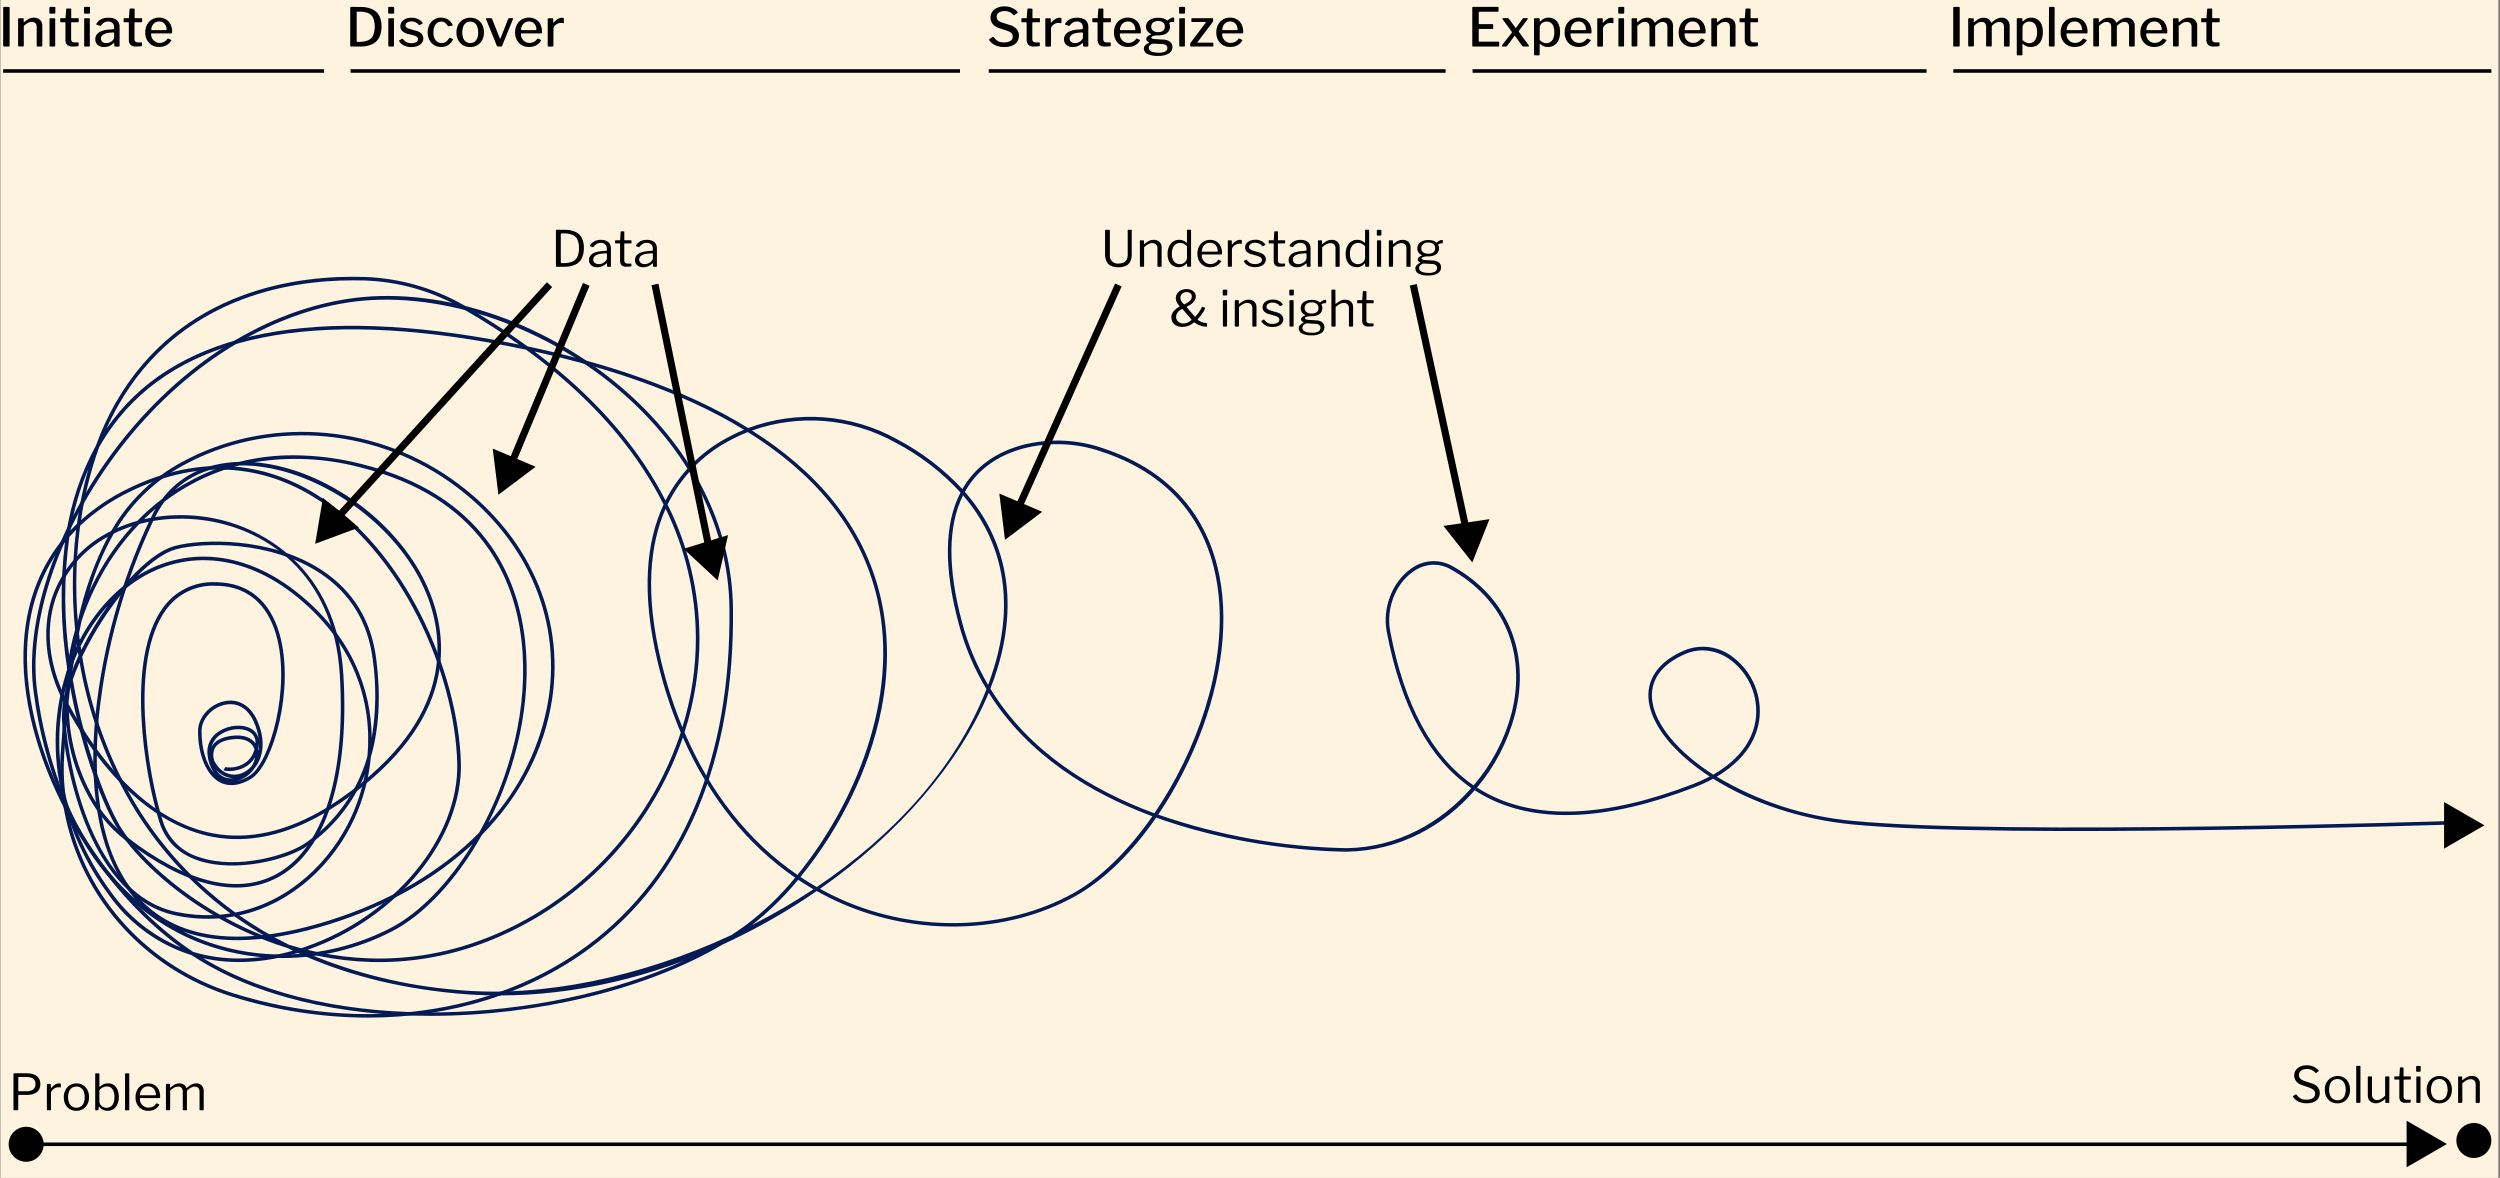 <?xml version="1.0" encoding="utf-8"?>
<!-- Generator: Adobe Illustrator 25.2.0, SVG Export Plug-In . SVG Version: 6.00 Build 0)  -->
<svg version="1.1" id="Layer_1" xmlns="http://www.w3.org/2000/svg" xmlns:xlink="http://www.w3.org/1999/xlink" x="0px" y="0px"
	 viewBox="0 0 701.89 330.72" style="enable-background:new 0 0 701.89 330.72;" xml:space="preserve">
<rect x="0" y="0" width="701.89" height="330.72" fill="#808080" stroke="none"/>
<style type="text/css">
	.st0{fill:#FDF3DE;}
	.st1{fill:#031A54;}
</style>
<rect x="0.13" y="-0.46" class="st0" width="701.27" height="333.13"/>
<g>
	<path d="M2.5,1.93c0.13,0,0.2,0.08,0.2,0.23v10.62c0.01,0.08-0.01,0.16-0.07,0.23c-0.07,0.05-0.16,0.07-0.25,0.06H1.15
		C1.08,13.07,1,13.05,0.94,13.01c-0.04-0.05-0.06-0.12-0.05-0.19V2.16c0-0.15,0.07-0.23,0.21-0.23L2.5,1.93z"/>
	<path d="M5.08,12.82V5.34c0-0.15,0.07-0.22,0.2-0.22h1.19c0.12,0,0.18,0.06,0.18,0.19v0.83c0,0.05,0.01,0.08,0.04,0.1
		c0.03,0.02,0.06,0,0.11-0.05c0.31-0.25,0.6-0.47,0.88-0.65C7.95,5.35,8.23,5.2,8.54,5.1c0.31-0.1,0.62-0.15,0.94-0.14
		c0.65-0.04,1.29,0.19,1.77,0.63c0.43,0.44,0.66,1.05,0.63,1.67v5.54c0,0.18-0.08,0.27-0.25,0.27h-1.11
		c-0.06,0.01-0.12-0.01-0.17-0.05c-0.04-0.05-0.06-0.12-0.05-0.19V7.57c0.02-0.38-0.1-0.75-0.34-1.04C9.66,6.26,9.27,6.13,8.88,6.16
		c-0.26,0-0.51,0.04-0.75,0.13C7.88,6.38,7.65,6.51,7.44,6.66c-0.27,0.19-0.52,0.4-0.76,0.62v5.52c0,0.17-0.1,0.25-0.29,0.25H5.32
		C5.21,13.08,5.1,13,5.08,12.88C5.08,12.86,5.08,12.84,5.08,12.82z"/>
	<path d="M15.54,3.52c0,0.21-0.1,0.31-0.3,0.31h-1.11c-0.08,0.01-0.16-0.02-0.22-0.08c-0.04-0.06-0.06-0.14-0.05-0.21V2.19
		c0-0.17,0.08-0.26,0.23-0.26h1.25c0.14,0,0.21,0.08,0.21,0.24L15.54,3.52z M15.5,12.78c0.01,0.08-0.01,0.16-0.07,0.23
		c-0.07,0.05-0.15,0.07-0.23,0.06h-1.02c-0.08,0.01-0.15-0.01-0.22-0.05c-0.04-0.05-0.06-0.12-0.05-0.19V5.34
		c0-0.15,0.07-0.22,0.21-0.22h1.2c0.12,0,0.18,0.07,0.18,0.21L15.5,12.78z"/>
	<path d="M20.1,6.25c-0.09,0-0.13,0.05-0.13,0.15v4.4c-0.04,0.31,0.05,0.63,0.24,0.88c0.21,0.17,0.47,0.25,0.74,0.23h0.96
		c0.05,0,0.1,0.02,0.13,0.05c0.03,0.04,0.05,0.08,0.04,0.13v0.64c0,0.13-0.1,0.24-0.22,0.25c-0.13,0.02-0.29,0.04-0.48,0.05
		c-0.19,0.01-0.38,0.02-0.56,0.02c-0.19,0-0.35,0.01-0.49,0.01c-0.53,0.04-1.05-0.12-1.46-0.46c-0.35-0.38-0.53-0.9-0.49-1.42V6.43
		c0-0.12-0.05-0.18-0.15-0.18H17.1c-0.13,0-0.2-0.06-0.2-0.18V5.28c0-0.11,0.06-0.17,0.18-0.17h1.2c0.08,0,0.12-0.05,0.12-0.14
		l0.18-2.36c0.01-0.14,0.07-0.21,0.18-0.21h1.04c0.13,0,0.2,0.08,0.2,0.24v2.33c-0.01,0.07,0.04,0.13,0.1,0.14c0.01,0,0.02,0,0.03,0
		h1.8c0.12,0,0.18,0.05,0.18,0.17v0.79c0,0.12-0.07,0.18-0.21,0.18L20.1,6.25z"/>
	<path d="M25.26,3.52c0,0.21-0.1,0.31-0.3,0.31h-1.11c-0.08,0.01-0.16-0.02-0.22-0.08c-0.04-0.06-0.06-0.14-0.05-0.21V2.19
		c0-0.17,0.08-0.26,0.23-0.26h1.25c0.14,0,0.21,0.08,0.21,0.24V3.52z M25.22,12.78c0.01,0.08-0.01,0.16-0.07,0.23
		c-0.07,0.05-0.15,0.07-0.23,0.06H23.9c-0.08,0.01-0.15-0.01-0.22-0.05c-0.04-0.05-0.06-0.12-0.05-0.19V5.34
		c0-0.15,0.07-0.22,0.21-0.22h1.2c0.12,0,0.18,0.07,0.18,0.21L25.22,12.78z"/>
	<path d="M30.66,12.94c-0.45,0.19-0.94,0.28-1.43,0.27c-0.66,0.04-1.31-0.18-1.82-0.6c-0.44-0.4-0.68-0.98-0.66-1.58
		c-0.01-0.51,0.15-1.01,0.47-1.41c0.37-0.43,0.85-0.75,1.38-0.93c0.71-0.25,1.46-0.39,2.21-0.4l0.97-0.08
		c0.06-0.01,0.11-0.03,0.17-0.06c0.05-0.04,0.08-0.1,0.08-0.17V7.62c0.02-0.43-0.14-0.86-0.45-1.16c-0.34-0.3-0.78-0.45-1.23-0.43
		c-0.38,0-0.75,0.09-1.08,0.27c-0.36,0.21-0.66,0.49-0.88,0.84c-0.02,0.04-0.05,0.08-0.09,0.11c-0.05,0.02-0.11,0.02-0.17,0
		l-1.02-0.3c-0.04-0.02-0.07-0.05-0.08-0.08c-0.01-0.07,0-0.14,0.04-0.2c0.29-0.54,0.74-0.98,1.28-1.25
		c0.65-0.31,1.36-0.47,2.08-0.44c0.61-0.02,1.21,0.08,1.77,0.31c0.43,0.18,0.79,0.49,1.03,0.89c0.23,0.41,0.35,0.88,0.34,1.36v5.3
		c0.01,0.07-0.01,0.14-0.05,0.2c-0.05,0.04-0.11,0.06-0.17,0.05h-1.02c-0.07,0-0.13-0.03-0.17-0.08c-0.04-0.06-0.07-0.14-0.08-0.22
		l-0.01-0.57c-0.03-0.16-0.12-0.17-0.26-0.03C31.48,12.49,31.09,12.76,30.66,12.94z M31.83,9.1l-0.81,0.06
		c-0.37,0.02-0.74,0.07-1.09,0.16c-0.3,0.07-0.58,0.19-0.85,0.34c-0.22,0.13-0.41,0.3-0.55,0.5c-0.14,0.2-0.21,0.44-0.2,0.68
		c-0.02,0.36,0.14,0.7,0.41,0.92c0.32,0.24,0.72,0.36,1.12,0.34c0.29,0,0.58-0.05,0.85-0.16c0.25-0.1,0.49-0.23,0.7-0.4
		c0.18-0.15,0.34-0.33,0.47-0.52c0.11-0.15,0.17-0.34,0.17-0.53V9.33C32.04,9.16,31.97,9.08,31.83,9.1z"/>
	<path d="M37.89,6.25c-0.09,0-0.13,0.05-0.13,0.15v4.4c-0.04,0.31,0.05,0.63,0.24,0.88c0.21,0.17,0.47,0.25,0.74,0.23h0.96
		c0.05,0,0.1,0.02,0.13,0.05c0.03,0.04,0.05,0.08,0.04,0.13v0.64c0,0.13-0.1,0.24-0.22,0.25c-0.13,0.02-0.29,0.04-0.48,0.05
		c-0.19,0.01-0.38,0.02-0.56,0.02c-0.19,0-0.35,0.01-0.49,0.01c-0.53,0.04-1.05-0.12-1.46-0.46c-0.35-0.38-0.53-0.9-0.49-1.42V6.43
		c0-0.12-0.05-0.18-0.15-0.18h-1.12c-0.13,0-0.2-0.06-0.2-0.18V5.28c0-0.11,0.06-0.17,0.18-0.17h1.2c0.08,0,0.12-0.05,0.12-0.14
		l0.18-2.36c0.01-0.14,0.07-0.21,0.18-0.21h1.04c0.13,0,0.2,0.08,0.2,0.24v2.33c-0.01,0.07,0.04,0.13,0.1,0.14c0.01,0,0.02,0,0.03,0
		h1.8c0.12,0,0.18,0.05,0.18,0.17v0.79c0,0.12-0.07,0.18-0.21,0.18L37.89,6.25z"/>
	<path d="M42.75,10.86c0.21,0.36,0.51,0.66,0.87,0.87c0.37,0.22,0.79,0.33,1.22,0.32c0.43,0.01,0.85-0.09,1.23-0.29
		c0.39-0.22,0.73-0.52,0.99-0.89c0.02-0.03,0.05-0.06,0.09-0.07c0.05,0,0.09,0.01,0.13,0.04l0.76,0.36
		c0.11,0.05,0.12,0.13,0.03,0.24c-0.25,0.38-0.56,0.72-0.92,1c-0.33,0.26-0.71,0.45-1.12,0.57c-0.44,0.12-0.9,0.18-1.37,0.18
		c-0.7,0.01-1.4-0.16-2.01-0.51c-0.58-0.34-1.05-0.83-1.37-1.43c-0.34-0.65-0.52-1.37-0.5-2.1c-0.02-0.78,0.15-1.55,0.51-2.24
		c0.32-0.6,0.8-1.11,1.39-1.46c1.21-0.68,2.68-0.69,3.9-0.03c0.56,0.33,1.01,0.82,1.3,1.4c0.33,0.69,0.49,1.45,0.46,2.22
		c0,0.08-0.01,0.16-0.03,0.23c-0.02,0.06-0.08,0.1-0.2,0.1h-5.55c-0.05,0-0.09,0.03-0.11,0.07c-0.03,0.05-0.04,0.11-0.04,0.17
		C42.42,10.07,42.53,10.49,42.75,10.86z M46.52,8.46c0.07,0.01,0.15-0.01,0.21-0.04c0.04-0.05,0.05-0.11,0.05-0.17
		c0-0.37-0.08-0.74-0.25-1.08c-0.16-0.33-0.4-0.62-0.71-0.83c-0.34-0.22-0.73-0.33-1.13-0.31c-0.43-0.01-0.85,0.11-1.21,0.34
		c-0.33,0.22-0.6,0.53-0.77,0.89c-0.18,0.37-0.26,0.78-0.26,1.19L46.52,8.46z"/>
</g>
<path d="M99.12,1.93c0.25,0,0.51,0,0.79,0.01c0.29,0,0.55,0.01,0.8,0.01h0.55c1.15-0.03,2.3,0.21,3.35,0.68
	c0.82,0.39,1.48,1.04,1.9,1.85c0.43,0.92,0.64,1.93,0.61,2.94c0.03,1.07-0.19,2.13-0.65,3.09c-0.43,0.84-1.13,1.51-1.98,1.91
	c-1.05,0.46-2.2,0.69-3.35,0.64H98.6c-0.13,0.02-0.25-0.07-0.27-0.2c0-0.02,0-0.05,0-0.07V2.17c-0.01-0.07,0.01-0.14,0.06-0.19
	c0.06-0.04,0.13-0.06,0.2-0.05H99.12z M100.14,3.48v8.09c-0.01,0.09,0.05,0.17,0.13,0.18c0.01,0,0.03,0,0.05,0h0.5
	c0.85,0.03,1.7-0.11,2.49-0.42c0.63-0.26,1.14-0.74,1.44-1.36c0.62-1.61,0.62-3.38,0-4.99c-0.3-0.6-0.8-1.06-1.42-1.31
	c-0.77-0.29-1.6-0.42-2.42-0.4h-0.62C100.19,3.27,100.14,3.34,100.14,3.48L100.14,3.48z"/>
<path d="M110.66,3.52c0,0.21-0.1,0.31-0.3,0.31h-1.11c-0.08,0.01-0.16-0.02-0.22-0.08c-0.04-0.06-0.06-0.14-0.05-0.21V2.19
	c0-0.17,0.08-0.26,0.23-0.26h1.25c0.14,0,0.21,0.08,0.21,0.24L110.66,3.52z M110.61,12.78c0.01,0.08-0.01,0.16-0.07,0.23
	c-0.07,0.05-0.15,0.07-0.23,0.06h-1.02c-0.08,0.01-0.15-0.01-0.22-0.05c-0.04-0.05-0.06-0.12-0.05-0.19V5.34
	c0-0.15,0.07-0.22,0.21-0.22h1.2c0.12,0,0.18,0.07,0.18,0.21L110.61,12.78z"/>
<path d="M116.75,6.28c-0.38-0.19-0.79-0.28-1.21-0.27c-0.43-0.02-0.85,0.09-1.22,0.3c-0.31,0.17-0.49,0.49-0.49,0.84
	c0.01,0.19,0.08,0.37,0.21,0.51c0.25,0.23,0.56,0.39,0.9,0.45l1.85,0.53c0.6,0.12,1.15,0.42,1.58,0.86
	c0.62,0.74,0.64,1.82,0.05,2.59c-0.32,0.38-0.72,0.66-1.19,0.83c-0.55,0.21-1.14,0.31-1.73,0.3c-0.74,0.02-1.47-0.14-2.14-0.47
	c-0.54-0.25-0.99-0.66-1.28-1.18c-0.02-0.05-0.03-0.1-0.03-0.16c0-0.05,0.02-0.09,0.06-0.11l0.74-0.39
	c0.05-0.03,0.11-0.05,0.17-0.05c0.04,0,0.08,0.03,0.1,0.07c0.16,0.23,0.34,0.43,0.56,0.61c0.23,0.19,0.49,0.33,0.76,0.43
	c0.35,0.11,0.71,0.17,1.08,0.16c0.32,0,0.65-0.04,0.95-0.14c0.25-0.08,0.48-0.21,0.67-0.4c0.16-0.16,0.24-0.38,0.24-0.6
	c0-0.24-0.11-0.47-0.29-0.62c-0.31-0.23-0.66-0.38-1.03-0.46l-1.53-0.39c-0.61-0.12-1.17-0.41-1.63-0.83
	c-0.33-0.34-0.5-0.79-0.5-1.26c-0.01-0.46,0.13-0.91,0.39-1.28c0.28-0.38,0.66-0.68,1.1-0.86c1.14-0.45,2.4-0.42,3.52,0.08
	c0.48,0.22,0.9,0.57,1.2,1.01c0.03,0.04,0.05,0.08,0.06,0.13c0.01,0.04-0.01,0.09-0.08,0.13l-0.78,0.4
	c-0.04,0.02-0.08,0.03-0.13,0.02c-0.05-0.01-0.09-0.04-0.13-0.08C117.34,6.68,117.07,6.44,116.75,6.28z"/>
<path d="M125.35,5.24c0.4,0.17,0.75,0.42,1.05,0.73c0.28,0.29,0.5,0.62,0.68,0.98c0.06,0.14,0.03,0.22-0.1,0.25l-1.07,0.18
	c-0.08,0.02-0.17-0.03-0.19-0.11c0,0,0,0,0-0.01c-0.15-0.23-0.32-0.45-0.51-0.64c-0.16-0.16-0.35-0.3-0.55-0.41
	c-0.22-0.1-0.45-0.15-0.69-0.15c-0.43-0.01-0.85,0.11-1.21,0.35c-0.36,0.26-0.64,0.61-0.8,1.03c-0.2,0.52-0.29,1.08-0.28,1.64
	c-0.01,0.56,0.08,1.12,0.29,1.64c0.16,0.42,0.44,0.78,0.81,1.03c0.37,0.24,0.8,0.36,1.25,0.35c0.42,0.01,0.84-0.11,1.18-0.36
	c0.36-0.28,0.66-0.63,0.89-1.02c0.03-0.07,0.12-0.1,0.19-0.07c0.01,0,0.01,0.01,0.02,0.01l0.79,0.24c0.08,0.03,0.1,0.11,0.06,0.22
	c-0.13,0.27-0.29,0.52-0.47,0.75c-0.2,0.25-0.43,0.48-0.69,0.67c-0.28,0.2-0.59,0.36-0.92,0.47c-0.38,0.12-0.78,0.19-1.19,0.18
	c-0.7,0.01-1.39-0.17-1.99-0.52c-0.58-0.35-1.04-0.84-1.35-1.44c-0.65-1.36-0.65-2.94,0.01-4.3c0.31-0.6,0.78-1.11,1.36-1.46
	c0.59-0.36,1.28-0.55,1.97-0.53C124.39,4.95,124.89,5.04,125.35,5.24z"/>
<path d="M129.98,12.69c-0.58-0.34-1.05-0.84-1.35-1.44c-0.33-0.66-0.5-1.39-0.48-2.12c-0.02-0.76,0.15-1.51,0.5-2.18
	c0.31-0.61,0.79-1.11,1.37-1.46c1.25-0.7,2.78-0.7,4.04,0.01c0.58,0.36,1.04,0.86,1.34,1.47c0.33,0.67,0.49,1.41,0.48,2.15
	c0.01,0.74-0.15,1.47-0.49,2.12c-0.31,0.6-0.78,1.1-1.36,1.45c-0.61,0.36-1.31,0.54-2.03,0.52C131.3,13.23,130.6,13.05,129.98,12.69
	z M133.24,11.73c0.35-0.26,0.61-0.62,0.76-1.03c0.19-0.52,0.28-1.06,0.26-1.61c0.01-0.55-0.08-1.1-0.26-1.62
	c-0.15-0.41-0.41-0.78-0.77-1.04c-0.73-0.49-1.68-0.49-2.41,0c-0.35,0.27-0.62,0.63-0.77,1.04c-0.19,0.52-0.28,1.07-0.27,1.62
	c-0.01,0.55,0.08,1.1,0.27,1.61c0.15,0.41,0.42,0.77,0.77,1.03c0.36,0.25,0.79,0.37,1.22,0.36
	C132.47,12.1,132.89,11.97,133.24,11.73z"/>
<path d="M144.02,5.19c0.03,0.06,0.03,0.12,0,0.18l-3.03,7.44c-0.05,0.17-0.22,0.27-0.39,0.25h-0.71c-0.17,0.02-0.34-0.08-0.41-0.24
	l-3.02-7.44c-0.02-0.07-0.01-0.14,0.02-0.2c0.04-0.05,0.11-0.08,0.17-0.07h1.25c0.06,0,0.12,0.02,0.16,0.05
	c0.05,0.03,0.08,0.08,0.09,0.14l2.16,5.43c0.07,0.19,0.15,0.18,0.24-0.02l2.13-5.43c0.03-0.05,0.06-0.09,0.1-0.13
	c0.05-0.04,0.11-0.06,0.16-0.05h0.88C143.92,5.1,143.99,5.13,144.02,5.19z"/>
<path d="M146.58,10.86c0.21,0.36,0.51,0.66,0.87,0.87c0.37,0.22,0.79,0.33,1.22,0.32c0.43,0.01,0.85-0.09,1.23-0.29
	c0.39-0.22,0.73-0.52,0.99-0.89c0.02-0.03,0.05-0.06,0.09-0.07c0.05,0,0.09,0.01,0.13,0.04l0.76,0.36c0.11,0.05,0.12,0.13,0.03,0.24
	c-0.25,0.38-0.56,0.72-0.92,1c-0.33,0.26-0.71,0.45-1.12,0.57c-0.44,0.12-0.9,0.18-1.37,0.18c-0.7,0.01-1.4-0.16-2.01-0.51
	c-0.58-0.34-1.05-0.83-1.37-1.43c-0.34-0.65-0.52-1.37-0.5-2.1c-0.02-0.78,0.15-1.55,0.51-2.24c0.32-0.6,0.8-1.11,1.39-1.46
	c1.21-0.68,2.68-0.69,3.9-0.03c0.56,0.33,1.01,0.82,1.3,1.4c0.33,0.69,0.49,1.45,0.46,2.22c0,0.08-0.01,0.16-0.03,0.23
	c-0.02,0.06-0.09,0.1-0.2,0.1h-5.55c-0.05,0-0.09,0.03-0.11,0.07c-0.03,0.05-0.04,0.11-0.04,0.17
	C146.25,10.07,146.36,10.49,146.58,10.86z M150.35,8.46c0.07,0.01,0.15-0.01,0.21-0.04c0.04-0.05,0.05-0.11,0.05-0.17
	c0-0.37-0.08-0.74-0.25-1.08c-0.16-0.33-0.4-0.62-0.71-0.83c-0.34-0.22-0.73-0.33-1.13-0.31c-0.43-0.01-0.85,0.11-1.21,0.34
	c-0.33,0.22-0.6,0.53-0.77,0.89c-0.18,0.37-0.26,0.78-0.26,1.19L150.35,8.46z"/>
<path d="M153.83,13c-0.04-0.05-0.07-0.11-0.06-0.18V5.34c0-0.15,0.07-0.22,0.2-0.22h1.16c0.12,0,0.18,0.06,0.18,0.19v0.95
	c0,0.06,0.02,0.09,0.05,0.11c0.04,0.01,0.07-0.01,0.11-0.06c0.22-0.27,0.48-0.52,0.76-0.74c0.24-0.18,0.5-0.33,0.77-0.44
	c0.25-0.1,0.51-0.15,0.78-0.15c0.35,0,0.53,0.07,0.53,0.21v1.17c0,0.12-0.06,0.17-0.16,0.15c-0.13-0.03-0.25-0.05-0.38-0.06
	c-0.13-0.01-0.27-0.01-0.41-0.01c-0.23,0-0.45,0.05-0.66,0.13c-0.23,0.09-0.44,0.21-0.64,0.37c-0.19,0.15-0.35,0.32-0.49,0.52
	c-0.12,0.17-0.19,0.37-0.19,0.58v4.79c0,0.17-0.1,0.25-0.29,0.25h-1.07C153.95,13.07,153.88,13.04,153.83,13z"/>
<path d="M283.54,3.43c-0.46-0.23-0.97-0.34-1.49-0.32c-0.59-0.03-1.17,0.12-1.66,0.44c-0.39,0.28-0.61,0.74-0.59,1.22
	c0.01,0.17,0.04,0.34,0.1,0.5c0.09,0.22,0.24,0.41,0.43,0.55c0.28,0.21,0.6,0.38,0.94,0.49l2.25,0.71c0.76,0.19,1.44,0.6,1.96,1.19
	c0.4,0.52,0.61,1.16,0.59,1.81c0.02,0.61-0.16,1.21-0.5,1.71c-0.36,0.5-0.85,0.88-1.42,1.1c-0.7,0.27-1.45,0.4-2.2,0.38
	c-0.59,0-1.18-0.07-1.75-0.22c-0.51-0.13-0.99-0.35-1.42-0.64c-0.41-0.28-0.76-0.63-1.04-1.04c-0.04-0.06-0.05-0.13-0.04-0.19
	c0.02-0.08,0.07-0.14,0.13-0.18l0.74-0.51c0.07-0.06,0.16-0.09,0.25-0.09c0.07,0.01,0.12,0.05,0.17,0.11
	c0.23,0.29,0.48,0.57,0.76,0.81c0.26,0.22,0.56,0.39,0.88,0.49c0.4,0.11,0.81,0.17,1.22,0.16c0.63,0.03,1.25-0.11,1.81-0.4
	c0.45-0.26,0.72-0.75,0.68-1.27c0-0.22-0.04-0.43-0.13-0.62c-0.11-0.21-0.27-0.38-0.46-0.51c-0.3-0.19-0.62-0.35-0.96-0.46
	l-2.27-0.74c-0.5-0.15-0.98-0.4-1.39-0.73c-1.14-0.96-1.38-2.63-0.55-3.87c0.35-0.49,0.83-0.88,1.38-1.12
	c0.65-0.28,1.36-0.41,2.07-0.4c0.49,0,0.99,0.06,1.46,0.19c0.43,0.12,0.84,0.3,1.22,0.52c0.36,0.21,0.68,0.49,0.95,0.8
	c0.04,0.04,0.06,0.1,0.08,0.15c0.02,0.05-0.01,0.11-0.08,0.17l-0.86,0.66c-0.06,0.04-0.11,0.05-0.14,0.04
	c-0.06-0.03-0.11-0.08-0.16-0.13C284.22,3.88,283.9,3.62,283.54,3.43z"/>
<path d="M289.96,6.25c-0.09,0-0.13,0.05-0.13,0.15v4.4c-0.04,0.31,0.05,0.63,0.24,0.88c0.21,0.17,0.47,0.25,0.74,0.23h0.96
	c0.05,0,0.1,0.02,0.13,0.05c0.03,0.04,0.05,0.08,0.04,0.13v0.64c0,0.13-0.1,0.24-0.22,0.25c-0.13,0.02-0.29,0.04-0.48,0.05
	c-0.19,0.01-0.38,0.02-0.56,0.02c-0.19,0-0.35,0.01-0.49,0.01c-0.53,0.04-1.05-0.12-1.46-0.46c-0.35-0.38-0.53-0.9-0.49-1.42V6.43
	c0-0.12-0.05-0.18-0.15-0.18h-1.12c-0.13,0-0.2-0.06-0.2-0.18V5.28c0-0.11,0.06-0.17,0.18-0.17h1.2c0.08,0,0.12-0.05,0.12-0.14
	l0.18-2.36c0.01-0.14,0.07-0.21,0.18-0.21h1.04c0.13,0,0.2,0.08,0.2,0.24v2.33c-0.01,0.07,0.04,0.13,0.1,0.14c0.01,0,0.02,0,0.03,0
	h1.8c0.12,0,0.18,0.05,0.18,0.17v0.79c0,0.12-0.07,0.18-0.21,0.18L289.96,6.25z"/>
<path d="M293.54,13c-0.04-0.05-0.07-0.11-0.06-0.18V5.34c0-0.15,0.07-0.22,0.2-0.22h1.16c0.12,0,0.18,0.06,0.18,0.19v0.95
	c0,0.06,0.02,0.09,0.05,0.11c0.04,0.01,0.07-0.01,0.11-0.06c0.22-0.27,0.48-0.52,0.76-0.74c0.24-0.18,0.5-0.33,0.77-0.44
	c0.25-0.1,0.51-0.15,0.78-0.15c0.35,0,0.53,0.07,0.53,0.21v1.17c0,0.12-0.06,0.17-0.17,0.15c-0.13-0.03-0.25-0.05-0.38-0.06
	c-0.13-0.01-0.27-0.01-0.41-0.01c-0.23,0-0.45,0.05-0.66,0.13c-0.23,0.09-0.44,0.21-0.64,0.37c-0.19,0.15-0.35,0.32-0.49,0.52
	c-0.12,0.17-0.19,0.37-0.19,0.58v4.79c0,0.17-0.1,0.25-0.29,0.25h-1.07C293.66,13.07,293.59,13.04,293.54,13z"/>
<path d="M302.64,12.94c-0.45,0.19-0.94,0.28-1.43,0.27c-0.66,0.04-1.31-0.18-1.82-0.6c-0.44-0.4-0.68-0.98-0.66-1.58
	c-0.01-0.51,0.15-1.01,0.47-1.41c0.37-0.43,0.85-0.75,1.38-0.93c0.71-0.25,1.46-0.39,2.21-0.4l0.97-0.08
	c0.06-0.01,0.11-0.03,0.17-0.06c0.05-0.04,0.08-0.1,0.08-0.17V7.62c0.02-0.43-0.14-0.86-0.45-1.16c-0.34-0.3-0.78-0.45-1.23-0.43
	c-0.38,0-0.75,0.09-1.08,0.27c-0.36,0.21-0.66,0.49-0.88,0.84c-0.02,0.04-0.05,0.08-0.09,0.11c-0.05,0.02-0.11,0.02-0.17,0
	l-1.02-0.3c-0.04-0.02-0.07-0.05-0.08-0.08c-0.01-0.07,0-0.14,0.04-0.2c0.29-0.54,0.74-0.98,1.28-1.25
	c0.65-0.31,1.36-0.47,2.08-0.44c0.61-0.02,1.21,0.08,1.77,0.31c0.43,0.18,0.79,0.49,1.03,0.89c0.23,0.41,0.35,0.88,0.34,1.36v5.3
	c0.01,0.07-0.01,0.14-0.05,0.2c-0.05,0.04-0.11,0.06-0.17,0.05h-1.02c-0.07,0-0.13-0.03-0.17-0.08c-0.04-0.06-0.07-0.14-0.08-0.22
	l-0.01-0.57c-0.03-0.16-0.12-0.17-0.26-0.03C303.46,12.49,303.07,12.76,302.64,12.94z M303.81,9.1l-0.81,0.06
	c-0.37,0.02-0.74,0.07-1.09,0.16c-0.3,0.07-0.58,0.19-0.85,0.34c-0.22,0.13-0.41,0.3-0.55,0.5c-0.14,0.2-0.21,0.44-0.2,0.68
	c-0.02,0.36,0.14,0.7,0.41,0.92c0.32,0.24,0.72,0.36,1.12,0.34c0.29,0,0.58-0.05,0.85-0.16c0.25-0.1,0.49-0.23,0.7-0.4
	c0.18-0.15,0.34-0.33,0.47-0.52c0.11-0.15,0.17-0.34,0.17-0.53V9.33C304.02,9.16,303.95,9.08,303.81,9.1z"/>
<path d="M309.87,6.25c-0.09,0-0.13,0.05-0.13,0.15v4.4c-0.04,0.31,0.05,0.63,0.24,0.88c0.21,0.17,0.47,0.25,0.74,0.23h0.96
	c0.05,0,0.1,0.02,0.13,0.05c0.03,0.04,0.05,0.08,0.04,0.13v0.64c0,0.13-0.1,0.24-0.22,0.25c-0.13,0.02-0.29,0.04-0.48,0.05
	c-0.19,0.01-0.38,0.02-0.56,0.02c-0.19,0-0.35,0.01-0.49,0.01c-0.53,0.04-1.05-0.12-1.46-0.46c-0.35-0.38-0.53-0.9-0.49-1.42V6.43
	c0-0.12-0.05-0.18-0.15-0.18h-1.12c-0.13,0-0.2-0.06-0.2-0.18V5.28c0-0.11,0.06-0.17,0.18-0.17h1.2c0.08,0,0.12-0.05,0.12-0.14
	l0.18-2.36c0.01-0.14,0.07-0.21,0.18-0.21h1.04c0.13,0,0.2,0.08,0.2,0.24v2.33c-0.01,0.07,0.04,0.13,0.1,0.14c0.01,0,0.02,0,0.03,0
	h1.8c0.12,0,0.18,0.05,0.18,0.17v0.79c0,0.12-0.07,0.18-0.21,0.18L309.87,6.25z"/>
<path d="M314.72,10.86c0.21,0.36,0.51,0.66,0.87,0.87c0.37,0.22,0.79,0.33,1.22,0.32c0.43,0.01,0.85-0.09,1.23-0.29
	c0.39-0.22,0.73-0.52,0.99-0.89c0.02-0.03,0.05-0.06,0.09-0.07c0.05,0,0.09,0.01,0.13,0.04l0.76,0.36c0.11,0.05,0.12,0.13,0.03,0.24
	c-0.25,0.38-0.56,0.72-0.92,1c-0.33,0.26-0.71,0.45-1.12,0.57c-0.44,0.12-0.9,0.18-1.37,0.18c-0.7,0.01-1.4-0.16-2.01-0.51
	c-0.58-0.34-1.05-0.83-1.37-1.43c-0.34-0.65-0.52-1.37-0.5-2.1c-0.02-0.78,0.15-1.55,0.51-2.24c0.32-0.6,0.8-1.11,1.39-1.46
	c1.21-0.68,2.68-0.69,3.9-0.03c0.56,0.33,1.01,0.82,1.3,1.4c0.33,0.69,0.49,1.45,0.46,2.22c0,0.08-0.01,0.16-0.03,0.23
	c-0.02,0.06-0.08,0.1-0.2,0.1h-5.55c-0.05,0-0.09,0.03-0.11,0.07c-0.03,0.05-0.04,0.11-0.04,0.17
	C314.39,10.07,314.5,10.49,314.72,10.86z M318.49,8.46c0.07,0.01,0.15-0.01,0.21-0.04c0.04-0.05,0.05-0.11,0.05-0.17
	c0-0.37-0.08-0.74-0.25-1.08c-0.16-0.33-0.4-0.62-0.71-0.83c-0.34-0.22-0.73-0.33-1.13-0.31c-0.43-0.01-0.85,0.11-1.21,0.34
	c-0.33,0.22-0.6,0.53-0.77,0.89c-0.18,0.37-0.26,0.78-0.26,1.19L318.49,8.46z"/>
<path d="M329.59,4.98c0.05,0.06,0.08,0.13,0.07,0.21v0.68c0.01,0.09-0.02,0.17-0.07,0.24c-0.06,0.06-0.15,0.08-0.23,0.06
	c-0.14-0.01-0.28-0.01-0.42,0c-0.12,0.01-0.23,0.04-0.35,0.08c-0.25,0.08-0.35,0.19-0.3,0.34c0.04,0.1,0.08,0.22,0.13,0.37
	c0.05,0.18,0.08,0.36,0.08,0.55c0,0.43-0.12,0.85-0.36,1.21c-0.27,0.4-0.66,0.71-1.11,0.89c-0.6,0.24-1.24,0.35-1.89,0.33
	c-0.37-0.01-0.75,0.02-1.12,0.08c-0.21,0.03-0.41,0.11-0.59,0.23c-0.1,0.06-0.17,0.17-0.18,0.29c0,0.15,0.1,0.26,0.29,0.32
	c0.31,0.08,0.63,0.13,0.95,0.13l2,0.12c0.73-0.02,1.45,0.21,2.04,0.64c0.42,0.37,0.66,0.91,0.64,1.47c0.01,0.74-0.39,1.43-1.03,1.8
	c-0.9,0.5-1.93,0.74-2.96,0.68c-1.03,0.06-2.06-0.12-3.01-0.53c-0.62-0.25-1.03-0.86-1.03-1.53c0-0.34,0.13-0.67,0.38-0.92
	c0.3-0.29,0.65-0.53,1.04-0.69c0.12-0.05,0.12-0.1,0-0.17c-0.2-0.1-0.39-0.23-0.54-0.4c-0.14-0.15-0.22-0.35-0.21-0.56
	c0-0.17,0.06-0.33,0.16-0.46c0.12-0.16,0.27-0.3,0.44-0.41c0.21-0.14,0.44-0.25,0.68-0.33c0.04-0.01,0.07-0.04,0.09-0.08
	c0.01-0.03-0.02-0.06-0.09-0.11c-0.4-0.19-0.74-0.47-1-0.83c-0.23-0.35-0.35-0.77-0.34-1.19c-0.02-0.72,0.32-1.4,0.91-1.82
	c0.78-0.5,1.69-0.74,2.62-0.68c0.46-0.01,0.92,0.05,1.36,0.18c0.34,0.1,0.66,0.27,0.94,0.5c0.05,0.05,0.11,0.07,0.18,0.08
	c0.07,0,0.13-0.04,0.17-0.09c0.13-0.13,0.27-0.25,0.42-0.35c0.16-0.11,0.33-0.21,0.51-0.28c0.17-0.07,0.35-0.1,0.53-0.11
	C329.45,4.91,329.52,4.93,329.59,4.98z M323.88,12.25c-0.2,0-0.4,0.04-0.58,0.13c-0.21,0.1-0.4,0.24-0.55,0.42
	c-0.15,0.17-0.24,0.4-0.23,0.63c0,0.27,0.11,0.54,0.3,0.73c0.26,0.24,0.58,0.4,0.92,0.47c0.52,0.12,1.06,0.18,1.6,0.17
	c0.61,0.03,1.23-0.08,1.79-0.34c0.39-0.19,0.63-0.58,0.62-1.01c0.01-0.28-0.11-0.55-0.33-0.74c-0.32-0.22-0.69-0.34-1.08-0.33
	L323.88,12.25z M326.56,8.61c0.31-0.28,0.49-0.69,0.47-1.12c0.02-0.44-0.15-0.86-0.47-1.16c-0.4-0.32-0.91-0.47-1.42-0.43
	c-0.51-0.03-1.02,0.12-1.43,0.43c-0.34,0.29-0.52,0.72-0.5,1.16c-0.02,0.43,0.17,0.84,0.5,1.12c0.42,0.3,0.92,0.45,1.43,0.41
	C325.65,9.07,326.15,8.92,326.56,8.61z"/>
<path d="M332.71,3.52c0,0.21-0.1,0.31-0.3,0.31h-1.11c-0.08,0.01-0.16-0.02-0.22-0.08c-0.04-0.06-0.06-0.14-0.05-0.21V2.19
	c0-0.17,0.08-0.26,0.23-0.26h1.25c0.14,0,0.21,0.08,0.21,0.24L332.71,3.52z M332.67,12.78c0.01,0.08-0.01,0.16-0.07,0.23
	c-0.07,0.05-0.15,0.07-0.23,0.06h-1.02c-0.08,0.01-0.15-0.01-0.22-0.05c-0.04-0.05-0.06-0.12-0.05-0.19V5.34
	c0-0.15,0.07-0.22,0.21-0.22h1.2c0.12,0,0.18,0.07,0.18,0.21L332.67,12.78z"/>
<path d="M334.21,13.02c-0.04-0.05-0.05-0.11-0.05-0.17v-0.48c0-0.08,0.01-0.16,0.04-0.24c0.04-0.09,0.1-0.18,0.16-0.25l4.16-5.54
	c0.08-0.11,0.05-0.17-0.09-0.17h-3.74c-0.06,0.01-0.11-0.01-0.16-0.04c-0.03-0.05-0.04-0.11-0.04-0.17V5.29
	c0-0.12,0.06-0.18,0.17-0.18h5.76c0.08-0.01,0.15,0.04,0.17,0.12c0,0.01,0,0.03,0,0.04v0.54c0,0.08-0.01,0.15-0.04,0.22
	c-0.04,0.08-0.08,0.15-0.13,0.23l-4.19,5.54c-0.09,0.12-0.06,0.18,0.08,0.18h4.14c0.13,0,0.2,0.06,0.2,0.18v0.69
	c0,0.05-0.01,0.11-0.04,0.15c-0.05,0.05-0.11,0.07-0.18,0.06h-6.04C334.32,13.07,334.26,13.05,334.21,13.02z"/>
<path d="M343.45,10.86c0.21,0.36,0.51,0.66,0.87,0.87c0.37,0.22,0.79,0.33,1.22,0.32c0.43,0.01,0.85-0.09,1.23-0.29
	c0.39-0.22,0.73-0.52,0.99-0.89c0.02-0.03,0.05-0.06,0.09-0.07c0.05,0,0.09,0.01,0.13,0.04l0.76,0.36c0.11,0.05,0.12,0.13,0.03,0.24
	c-0.25,0.38-0.56,0.72-0.92,1c-0.33,0.26-0.71,0.45-1.12,0.57c-0.44,0.12-0.9,0.18-1.37,0.18c-0.7,0.01-1.4-0.16-2.01-0.51
	c-0.58-0.34-1.05-0.83-1.37-1.43c-0.34-0.65-0.52-1.37-0.5-2.1c-0.02-0.78,0.15-1.55,0.51-2.24c0.32-0.6,0.8-1.11,1.39-1.46
	c1.21-0.68,2.68-0.69,3.9-0.03c0.56,0.33,1.01,0.82,1.3,1.4c0.33,0.69,0.49,1.45,0.46,2.22c0,0.08-0.01,0.16-0.03,0.23
	c-0.02,0.06-0.08,0.1-0.2,0.1h-5.55c-0.05,0-0.09,0.03-0.11,0.07c-0.03,0.05-0.04,0.11-0.04,0.17
	C343.12,10.07,343.23,10.49,343.45,10.86z M347.22,8.46c0.07,0.01,0.15-0.01,0.21-0.04c0.04-0.05,0.05-0.11,0.05-0.17
	c0-0.37-0.08-0.74-0.25-1.08c-0.16-0.33-0.4-0.62-0.71-0.83c-0.34-0.22-0.73-0.33-1.13-0.31c-0.43-0.01-0.85,0.11-1.21,0.34
	c-0.33,0.22-0.6,0.53-0.77,0.89c-0.18,0.37-0.26,0.78-0.26,1.19L347.22,8.46z"/>
<path d="M413.57,1.93h6.99c0.12,0,0.18,0.07,0.18,0.2l-0.02,0.94c0.02,0.11-0.06,0.21-0.17,0.23c-0.02,0-0.04,0-0.06,0h-5.1
	c-0.15,0-0.22,0.07-0.22,0.19v3.09c-0.01,0.09,0.05,0.18,0.15,0.2c0.02,0,0.03,0,0.05,0h3.66c0.13,0,0.19,0.06,0.19,0.18v1
	c0,0.04-0.01,0.09-0.04,0.12c-0.04,0.04-0.1,0.05-0.16,0.04h-3.68c-0.12,0-0.18,0.06-0.18,0.17v3.24c0,0.11,0.05,0.17,0.15,0.17
	h5.39c0.14,0,0.21,0.06,0.21,0.18v0.99c0.01,0.1-0.05,0.18-0.15,0.2c-0.02,0-0.04,0-0.06,0h-7.1c-0.17,0-0.25-0.08-0.25-0.24V2.16
	C413.36,2.01,413.43,1.93,413.57,1.93z"/>
<path d="M429.27,12.98c-0.02,0.06-0.08,0.08-0.2,0.08h-1.32c-0.15,0.02-0.29-0.05-0.38-0.17l-1.94-2.69
	c-0.06-0.09-0.11-0.14-0.14-0.14s-0.09,0.04-0.16,0.14l-2.01,2.69c-0.08,0.12-0.22,0.18-0.36,0.17h-0.87
	c-0.09,0.01-0.19-0.03-0.25-0.1c-0.04-0.06-0.01-0.18,0.11-0.34l2.66-3.38c0.04-0.06,0.07-0.12,0.07-0.19
	c-0.01-0.07-0.04-0.13-0.08-0.18l-2.55-3.47c-0.07-0.07-0.06-0.19,0.01-0.25c0.04-0.04,0.1-0.06,0.16-0.05h1.25
	c0.08,0,0.15,0.01,0.23,0.04c0.06,0.03,0.1,0.07,0.13,0.13l1.83,2.5c0.08,0.12,0.16,0.12,0.23,0l1.77-2.5
	c0.03-0.05,0.08-0.1,0.14-0.13c0.07-0.03,0.15-0.04,0.22-0.04h0.96c0.1,0,0.16,0.02,0.17,0.07c0.01,0.06-0.01,0.13-0.04,0.18
	l-2.45,3.27c-0.05,0.05-0.08,0.12-0.08,0.19c0.01,0.07,0.04,0.13,0.08,0.19l2.7,3.68C429.24,12.83,429.29,12.92,429.27,12.98z"/>
<path d="M432.28,5.35v0.58c0,0.07,0.02,0.11,0.05,0.11c0.05,0,0.11-0.03,0.14-0.07c0.13-0.13,0.29-0.27,0.48-0.43
	c0.22-0.17,0.47-0.31,0.73-0.41c0.35-0.13,0.72-0.19,1.09-0.18c0.58-0.01,1.15,0.15,1.64,0.44c0.51,0.32,0.91,0.78,1.16,1.33
	c0.31,0.71,0.45,1.48,0.43,2.25c0.02,0.79-0.12,1.58-0.43,2.32c-0.25,0.58-0.66,1.08-1.19,1.43c-0.89,0.53-1.97,0.63-2.94,0.28
	c-0.33-0.13-0.64-0.31-0.91-0.55c-0.09-0.09-0.16-0.13-0.2-0.11c-0.04,0.01-0.06,0.08-0.06,0.2v2.78c0,0.14-0.06,0.21-0.18,0.21
	h-1.21c-0.13,0-0.2-0.07-0.2-0.21V5.38c-0.01-0.08,0.01-0.15,0.06-0.21c0.06-0.05,0.14-0.07,0.22-0.06h1.05
	C432.2,5.11,432.28,5.19,432.28,5.35z M433.13,11.88c0.31,0.17,0.65,0.25,1,0.25c0.42,0.01,0.83-0.11,1.18-0.34
	c0.36-0.26,0.63-0.63,0.79-1.04c0.21-0.56,0.3-1.16,0.28-1.76c0.02-0.58-0.08-1.17-0.29-1.71c-0.16-0.39-0.43-0.71-0.79-0.94
	c-0.33-0.2-0.71-0.3-1.09-0.29c-0.35-0.01-0.69,0.08-0.99,0.24c-0.27,0.14-0.51,0.35-0.68,0.6c-0.15,0.21-0.24,0.46-0.25,0.72v3.62
	C432.53,11.48,432.81,11.7,433.13,11.88z"/>
<path d="M441.24,10.86c0.21,0.36,0.51,0.66,0.87,0.87c0.37,0.22,0.79,0.33,1.22,0.32c0.43,0.01,0.85-0.09,1.23-0.29
	c0.39-0.22,0.73-0.52,0.99-0.89c0.02-0.03,0.05-0.06,0.09-0.07c0.05,0,0.09,0.01,0.13,0.04l0.76,0.36c0.11,0.05,0.12,0.13,0.03,0.24
	c-0.25,0.38-0.56,0.72-0.92,1c-0.33,0.26-0.71,0.45-1.12,0.57c-0.44,0.12-0.9,0.18-1.37,0.18c-0.7,0.01-1.4-0.16-2.01-0.51
	c-0.58-0.34-1.05-0.83-1.37-1.43c-0.34-0.65-0.52-1.37-0.5-2.1c-0.02-0.78,0.15-1.55,0.51-2.24c0.32-0.6,0.8-1.11,1.39-1.46
	c1.21-0.68,2.68-0.69,3.9-0.03c0.56,0.33,1.01,0.82,1.3,1.4c0.33,0.69,0.49,1.45,0.46,2.22c0,0.08-0.01,0.16-0.03,0.23
	c-0.02,0.06-0.09,0.1-0.2,0.1h-5.55c-0.05,0-0.09,0.03-0.11,0.07c-0.03,0.05-0.04,0.11-0.04,0.17
	C440.92,10.07,441.03,10.49,441.24,10.86z M445.02,8.46c0.07,0.01,0.15-0.01,0.21-0.04c0.04-0.05,0.05-0.11,0.05-0.17
	c0-0.37-0.08-0.74-0.25-1.08c-0.16-0.33-0.4-0.62-0.71-0.83c-0.34-0.22-0.73-0.33-1.13-0.31c-0.43-0.01-0.85,0.11-1.21,0.34
	c-0.33,0.22-0.6,0.53-0.77,0.89c-0.18,0.37-0.26,0.78-0.26,1.19L445.02,8.46z"/>
<path d="M448.5,13c-0.04-0.05-0.07-0.11-0.06-0.18V5.34c0-0.15,0.07-0.22,0.2-0.22h1.16c0.12,0,0.18,0.06,0.18,0.19v0.95
	c0,0.06,0.02,0.09,0.05,0.11c0.04,0.01,0.07-0.01,0.11-0.06c0.22-0.27,0.48-0.52,0.76-0.74c0.24-0.18,0.5-0.33,0.77-0.44
	c0.25-0.1,0.51-0.15,0.78-0.15c0.35,0,0.53,0.07,0.53,0.21v1.17c0,0.12-0.06,0.17-0.16,0.15c-0.13-0.03-0.25-0.05-0.38-0.06
	c-0.13-0.01-0.27-0.01-0.41-0.01c-0.23,0-0.45,0.05-0.66,0.13c-0.23,0.09-0.44,0.21-0.64,0.37c-0.19,0.15-0.35,0.32-0.49,0.52
	c-0.12,0.17-0.19,0.37-0.19,0.58v4.79c0,0.17-0.1,0.25-0.29,0.25h-1.07C448.61,13.07,448.55,13.04,448.5,13z"/>
<path d="M456.01,3.52c0,0.21-0.1,0.31-0.3,0.31h-1.11c-0.08,0.01-0.16-0.02-0.22-0.08c-0.04-0.06-0.06-0.14-0.05-0.21V2.19
	c0-0.17,0.08-0.26,0.23-0.26h1.25c0.14,0,0.21,0.08,0.21,0.24L456.01,3.52z M455.97,12.78c0.01,0.08-0.01,0.16-0.07,0.23
	c-0.07,0.05-0.15,0.07-0.23,0.06h-1.02c-0.08,0.01-0.15-0.01-0.22-0.05c-0.04-0.05-0.06-0.12-0.05-0.19V5.34
	c0-0.15,0.07-0.22,0.21-0.22h1.2c0.12,0,0.18,0.07,0.18,0.21V12.78z"/>
<path d="M458.08,12.82V5.34c0-0.15,0.07-0.22,0.2-0.22h1.17c0.12,0,0.18,0.06,0.18,0.19v0.83c0,0.05,0.01,0.08,0.04,0.1
	c0.03,0.02,0.06,0,0.1-0.05c0.31-0.25,0.6-0.47,0.87-0.65c0.26-0.18,0.54-0.32,0.83-0.42c0.3-0.1,0.61-0.14,0.92-0.14
	c0.5-0.02,0.99,0.12,1.4,0.4c0.34,0.23,0.59,0.57,0.74,0.95c0.02,0.04,0.05,0.06,0.08,0.05c0.04-0.02,0.08-0.04,0.11-0.08
	c0.27-0.26,0.56-0.49,0.87-0.7c0.28-0.19,0.57-0.34,0.88-0.46c0.3-0.11,0.62-0.17,0.95-0.17c0.63-0.04,1.24,0.19,1.69,0.63
	c0.42,0.46,0.64,1.07,0.61,1.69v5.51c0.02,0.13-0.07,0.25-0.2,0.27c-0.02,0-0.05,0-0.07,0h-1.11c-0.06,0-0.11-0.01-0.16-0.05
	c-0.04-0.05-0.06-0.12-0.05-0.19V7.57c0.02-0.37-0.1-0.74-0.33-1.04c-0.26-0.27-0.62-0.4-0.99-0.38c-0.26,0-0.51,0.05-0.75,0.15
	c-0.23,0.1-0.45,0.22-0.65,0.37c-0.18,0.13-0.35,0.28-0.52,0.43c-0.06,0.06-0.11,0.12-0.15,0.19c-0.03,0.08-0.05,0.16-0.04,0.24
	v5.25c0.02,0.13-0.07,0.25-0.2,0.27c-0.02,0-0.05,0-0.07,0h-1.09c-0.11,0.01-0.21-0.06-0.23-0.17c0-0.02,0-0.04,0-0.07V7.57
	c0.02-0.37-0.09-0.74-0.31-1.04c-0.26-0.27-0.63-0.41-1-0.38c-0.37,0-0.73,0.09-1.04,0.28c-0.39,0.24-0.75,0.53-1.07,0.85v5.52
	c0,0.17-0.1,0.25-0.29,0.25h-1.07c-0.12,0.02-0.22-0.06-0.24-0.18C458.08,12.86,458.08,12.84,458.08,12.82z"/>
<path d="M473.27,10.86c0.21,0.36,0.51,0.66,0.87,0.87c0.37,0.22,0.79,0.33,1.22,0.32c0.43,0.01,0.85-0.09,1.23-0.29
	c0.39-0.22,0.73-0.52,0.99-0.89c0.02-0.03,0.05-0.06,0.09-0.07c0.05,0,0.09,0.01,0.13,0.04l0.76,0.36c0.11,0.05,0.12,0.13,0.03,0.24
	c-0.25,0.38-0.56,0.72-0.92,1c-0.33,0.26-0.71,0.45-1.12,0.57c-0.44,0.12-0.9,0.18-1.37,0.18c-0.7,0.01-1.4-0.16-2.01-0.51
	c-0.58-0.34-1.05-0.83-1.37-1.43c-0.34-0.65-0.52-1.37-0.5-2.1c-0.02-0.78,0.15-1.55,0.51-2.24c0.32-0.6,0.8-1.11,1.39-1.46
	c1.21-0.68,2.68-0.69,3.9-0.03c0.56,0.33,1.01,0.82,1.3,1.4c0.33,0.69,0.49,1.45,0.46,2.22c0,0.08-0.01,0.16-0.03,0.23
	c-0.02,0.06-0.09,0.1-0.2,0.1h-5.55c-0.05,0-0.09,0.03-0.11,0.07c-0.03,0.05-0.04,0.11-0.04,0.17
	C472.94,10.07,473.05,10.49,473.27,10.86z M477.04,8.46c0.07,0.01,0.15-0.01,0.21-0.04c0.04-0.05,0.05-0.11,0.05-0.17
	c0-0.37-0.08-0.74-0.25-1.08c-0.16-0.33-0.4-0.62-0.71-0.83c-0.34-0.22-0.73-0.33-1.13-0.31c-0.43-0.01-0.85,0.11-1.21,0.34
	c-0.33,0.22-0.6,0.53-0.77,0.89c-0.18,0.37-0.26,0.78-0.26,1.19L477.04,8.46z"/>
<path d="M480.46,12.82V5.34c0-0.15,0.07-0.22,0.2-0.22h1.19c0.12,0,0.18,0.06,0.18,0.19v0.83c0,0.05,0.01,0.08,0.04,0.1
	c0.03,0.02,0.06,0,0.11-0.05c0.31-0.25,0.6-0.47,0.88-0.65c0.27-0.18,0.55-0.32,0.86-0.42c0.31-0.1,0.62-0.15,0.94-0.14
	c0.65-0.04,1.29,0.19,1.77,0.63c0.43,0.44,0.66,1.05,0.63,1.67v5.54c0,0.18-0.08,0.27-0.25,0.27h-1.11
	c-0.06,0.01-0.12-0.01-0.17-0.05c-0.04-0.05-0.06-0.12-0.05-0.19V7.57c0.02-0.38-0.1-0.75-0.34-1.04c-0.29-0.27-0.67-0.41-1.07-0.38
	c-0.26,0-0.51,0.04-0.75,0.13c-0.25,0.09-0.48,0.22-0.69,0.38c-0.27,0.19-0.52,0.4-0.76,0.62v5.52c0,0.17-0.1,0.25-0.29,0.25h-1.07
	c-0.12,0.02-0.22-0.06-0.24-0.18C480.46,12.86,480.46,12.84,480.46,12.82z"/>
<path d="M491.57,6.25c-0.09,0-0.13,0.05-0.13,0.15v4.4c-0.04,0.31,0.05,0.63,0.24,0.88c0.21,0.17,0.47,0.25,0.74,0.23h0.96
	c0.05,0,0.1,0.02,0.13,0.05c0.03,0.04,0.05,0.08,0.04,0.13v0.64c0,0.13-0.1,0.24-0.22,0.25c-0.13,0.02-0.29,0.04-0.48,0.05
	c-0.19,0.01-0.38,0.02-0.56,0.02c-0.19,0-0.35,0.01-0.49,0.01c-0.53,0.04-1.05-0.12-1.46-0.46c-0.35-0.38-0.53-0.9-0.49-1.42V6.43
	c0-0.12-0.05-0.18-0.15-0.18h-1.12c-0.13,0-0.2-0.06-0.2-0.18V5.28c0-0.11,0.06-0.17,0.18-0.17h1.2c0.08,0,0.12-0.05,0.12-0.14
	l0.18-2.36c0.01-0.14,0.07-0.21,0.18-0.21h1.04c0.13,0,0.2,0.08,0.2,0.24v2.33c-0.01,0.07,0.04,0.13,0.1,0.14c0.01,0,0.02,0,0.03,0
	h1.8c0.12,0,0.18,0.05,0.18,0.17v0.79c0,0.12-0.07,0.18-0.21,0.18L491.57,6.25z"/>
<path d="M550,1.93c0.13,0,0.2,0.08,0.2,0.23v10.62c0.01,0.08-0.01,0.16-0.07,0.23c-0.07,0.05-0.16,0.07-0.25,0.06h-1.23
	c-0.08,0.01-0.15-0.01-0.22-0.05c-0.04-0.05-0.06-0.12-0.05-0.19V2.16c0-0.15,0.07-0.23,0.21-0.23L550,1.93z"/>
<path d="M552.58,12.82V5.34c0-0.15,0.07-0.22,0.2-0.22h1.17c0.12,0,0.18,0.06,0.18,0.19v0.83c0,0.05,0.01,0.08,0.04,0.1
	c0.03,0.02,0.06,0,0.1-0.05c0.31-0.25,0.6-0.47,0.87-0.65c0.26-0.18,0.54-0.32,0.83-0.42c0.3-0.1,0.61-0.14,0.92-0.14
	c0.5-0.02,0.99,0.12,1.4,0.4c0.34,0.23,0.59,0.57,0.74,0.95c0.02,0.04,0.05,0.06,0.08,0.05c0.04-0.02,0.08-0.04,0.11-0.08
	c0.27-0.26,0.56-0.49,0.87-0.7c0.28-0.19,0.57-0.34,0.88-0.46c0.3-0.11,0.62-0.17,0.95-0.17c0.63-0.04,1.24,0.19,1.69,0.63
	c0.42,0.46,0.64,1.07,0.61,1.69v5.51c0.02,0.13-0.07,0.25-0.2,0.27c-0.02,0-0.05,0-0.07,0h-1.11c-0.06,0-0.11-0.01-0.16-0.05
	c-0.04-0.05-0.06-0.12-0.05-0.19V7.57c0.02-0.37-0.1-0.74-0.33-1.04c-0.26-0.27-0.62-0.4-0.99-0.38c-0.26,0-0.51,0.05-0.75,0.15
	c-0.23,0.1-0.45,0.22-0.65,0.37c-0.18,0.13-0.35,0.28-0.52,0.43c-0.06,0.06-0.11,0.12-0.15,0.19c-0.03,0.08-0.05,0.16-0.04,0.24
	v5.25c0.02,0.13-0.07,0.25-0.2,0.27c-0.02,0-0.05,0-0.07,0h-1.09c-0.11,0.01-0.21-0.06-0.23-0.17c0-0.02,0-0.04,0-0.07V7.57
	c0.02-0.37-0.09-0.74-0.31-1.04c-0.26-0.27-0.63-0.41-1-0.38c-0.37,0-0.73,0.09-1.04,0.28c-0.39,0.24-0.75,0.53-1.07,0.85v5.52
	c0,0.17-0.1,0.25-0.29,0.25h-1.07c-0.12,0.02-0.22-0.06-0.24-0.18C552.58,12.86,552.58,12.84,552.58,12.82z"/>
<path d="M567.82,5.35v0.58c0,0.07,0.02,0.11,0.05,0.11c0.05,0,0.11-0.03,0.14-0.07c0.13-0.13,0.29-0.27,0.48-0.43
	c0.22-0.17,0.47-0.31,0.73-0.41c0.35-0.13,0.72-0.19,1.09-0.18c0.58-0.01,1.15,0.15,1.64,0.44c0.51,0.32,0.91,0.78,1.16,1.33
	c0.31,0.71,0.45,1.48,0.43,2.25c0.02,0.79-0.12,1.58-0.43,2.32c-0.25,0.58-0.66,1.08-1.19,1.43c-0.89,0.53-1.97,0.63-2.94,0.28
	c-0.33-0.13-0.64-0.31-0.91-0.55c-0.09-0.09-0.16-0.13-0.2-0.11c-0.04,0.01-0.06,0.08-0.06,0.2v2.78c0,0.14-0.06,0.21-0.18,0.21
	h-1.21c-0.13,0-0.2-0.07-0.2-0.21V5.38c-0.01-0.08,0.01-0.15,0.06-0.21c0.06-0.05,0.14-0.07,0.22-0.06h1.05
	C567.74,5.11,567.82,5.19,567.82,5.35z M568.67,11.88c0.31,0.17,0.65,0.25,1,0.25c0.42,0.01,0.83-0.11,1.18-0.34
	c0.36-0.26,0.63-0.63,0.79-1.04c0.21-0.56,0.3-1.16,0.28-1.76c0.02-0.58-0.08-1.17-0.29-1.71c-0.16-0.39-0.43-0.71-0.79-0.94
	c-0.33-0.2-0.71-0.3-1.09-0.29c-0.35-0.01-0.69,0.08-0.99,0.24c-0.27,0.14-0.51,0.35-0.68,0.6c-0.15,0.21-0.24,0.46-0.25,0.72v3.62
	C568.07,11.48,568.35,11.7,568.67,11.88z"/>
<path d="M576.85,12.78c0.01,0.08-0.01,0.16-0.07,0.23c-0.07,0.05-0.16,0.07-0.25,0.06h-1.02c-0.18,0-0.27-0.08-0.27-0.24l0.03-10.67
	c0-0.15,0.07-0.23,0.2-0.23h1.18c0.13,0,0.2,0.08,0.2,0.23V12.78z"/>
<path d="M580.5,10.86c0.21,0.36,0.51,0.66,0.87,0.87c0.37,0.22,0.79,0.33,1.22,0.32c0.43,0.01,0.85-0.09,1.23-0.29
	c0.39-0.22,0.73-0.52,0.99-0.89c0.02-0.03,0.05-0.06,0.09-0.07c0.05,0,0.09,0.01,0.13,0.04l0.76,0.36c0.11,0.05,0.12,0.13,0.03,0.24
	c-0.25,0.38-0.56,0.72-0.92,1c-0.33,0.26-0.71,0.45-1.12,0.57c-0.44,0.12-0.9,0.18-1.37,0.18c-0.7,0.01-1.4-0.16-2.01-0.51
	c-0.58-0.34-1.05-0.83-1.37-1.43c-0.34-0.65-0.52-1.37-0.5-2.1c-0.02-0.78,0.15-1.55,0.51-2.24c0.32-0.6,0.8-1.11,1.39-1.46
	c1.21-0.68,2.68-0.69,3.9-0.03c0.56,0.33,1.01,0.82,1.3,1.4c0.33,0.69,0.49,1.45,0.46,2.22c0,0.08-0.01,0.16-0.03,0.23
	c-0.02,0.06-0.09,0.1-0.2,0.1h-5.55c-0.05,0-0.09,0.03-0.11,0.07c-0.03,0.05-0.04,0.11-0.04,0.17
	C580.18,10.07,580.29,10.49,580.5,10.86z M584.28,8.46c0.07,0.01,0.15-0.01,0.21-0.04c0.04-0.05,0.05-0.11,0.05-0.17
	c0-0.37-0.08-0.74-0.25-1.08c-0.16-0.33-0.4-0.62-0.71-0.83c-0.34-0.22-0.73-0.33-1.13-0.31c-0.43-0.01-0.85,0.11-1.21,0.34
	c-0.33,0.22-0.6,0.53-0.77,0.89c-0.18,0.37-0.26,0.78-0.26,1.19L584.28,8.46z"/>
<path d="M587.7,12.82V5.34c0-0.15,0.07-0.22,0.2-0.22h1.17c0.12,0,0.18,0.06,0.18,0.19v0.83c0,0.05,0.01,0.08,0.04,0.1
	c0.03,0.02,0.06,0,0.1-0.05c0.31-0.25,0.6-0.47,0.87-0.65c0.26-0.18,0.54-0.32,0.83-0.42c0.3-0.1,0.61-0.14,0.92-0.14
	c0.5-0.02,0.99,0.12,1.4,0.4c0.34,0.23,0.59,0.57,0.74,0.95c0.02,0.04,0.05,0.06,0.08,0.05c0.04-0.02,0.08-0.04,0.11-0.08
	c0.27-0.26,0.56-0.49,0.87-0.7c0.28-0.19,0.57-0.34,0.88-0.46c0.3-0.11,0.62-0.17,0.95-0.17c0.63-0.04,1.24,0.19,1.69,0.63
	c0.42,0.46,0.64,1.07,0.61,1.69v5.51c0.02,0.13-0.07,0.25-0.2,0.27c-0.02,0-0.05,0-0.07,0h-1.11c-0.06,0-0.11-0.01-0.16-0.05
	c-0.04-0.05-0.06-0.12-0.05-0.19V7.57c0.02-0.37-0.1-0.74-0.33-1.04c-0.26-0.27-0.62-0.4-0.99-0.38c-0.26,0-0.51,0.05-0.75,0.15
	c-0.23,0.1-0.45,0.22-0.65,0.37c-0.18,0.13-0.35,0.28-0.52,0.43c-0.06,0.06-0.11,0.12-0.15,0.19c-0.03,0.08-0.05,0.16-0.04,0.24
	v5.25c0.02,0.13-0.07,0.25-0.2,0.27c-0.02,0-0.05,0-0.07,0h-1.09c-0.11,0.01-0.21-0.06-0.23-0.17c0-0.02,0-0.04,0-0.07V7.57
	c0.02-0.37-0.09-0.74-0.31-1.04c-0.26-0.27-0.63-0.41-1-0.38c-0.37,0-0.73,0.09-1.04,0.28c-0.39,0.24-0.75,0.53-1.07,0.85v5.52
	c0,0.17-0.1,0.25-0.29,0.25h-1.07c-0.12,0.02-0.22-0.06-0.24-0.18C587.69,12.86,587.69,12.84,587.7,12.82z"/>
<path d="M602.89,10.86c0.21,0.36,0.51,0.66,0.87,0.87c0.37,0.22,0.79,0.33,1.22,0.32c0.43,0.01,0.85-0.09,1.23-0.29
	c0.39-0.22,0.73-0.52,0.99-0.89c0.02-0.03,0.05-0.06,0.09-0.07c0.05,0,0.09,0.01,0.13,0.04l0.76,0.36c0.11,0.05,0.12,0.13,0.03,0.24
	c-0.25,0.38-0.56,0.72-0.92,1c-0.33,0.26-0.71,0.45-1.12,0.57c-0.44,0.12-0.9,0.18-1.37,0.18c-0.7,0.01-1.4-0.16-2.01-0.51
	c-0.58-0.34-1.05-0.83-1.37-1.43c-0.34-0.65-0.52-1.37-0.5-2.1c-0.02-0.78,0.15-1.55,0.51-2.24c0.32-0.6,0.8-1.11,1.39-1.46
	c1.21-0.68,2.68-0.69,3.9-0.03c0.56,0.33,1.01,0.82,1.3,1.4c0.33,0.69,0.49,1.45,0.46,2.22c0,0.08-0.01,0.16-0.03,0.23
	c-0.02,0.06-0.09,0.1-0.2,0.1h-5.55c-0.05,0-0.09,0.03-0.11,0.07c-0.03,0.05-0.04,0.11-0.04,0.17
	C602.56,10.07,602.67,10.49,602.89,10.86z M606.66,8.46c0.07,0.01,0.15-0.01,0.21-0.04c0.04-0.05,0.05-0.11,0.05-0.17
	c0-0.37-0.08-0.74-0.25-1.08c-0.16-0.33-0.4-0.62-0.71-0.83c-0.34-0.22-0.73-0.33-1.13-0.31c-0.43-0.01-0.85,0.11-1.21,0.34
	c-0.33,0.22-0.6,0.53-0.77,0.89c-0.18,0.37-0.26,0.78-0.26,1.19L606.66,8.46z"/>
<path d="M610.08,12.82V5.34c0-0.15,0.07-0.22,0.2-0.22h1.19c0.12,0,0.18,0.06,0.18,0.19v0.83c0,0.05,0.01,0.08,0.04,0.1
	c0.03,0.02,0.06,0,0.11-0.05c0.31-0.25,0.6-0.47,0.88-0.65c0.27-0.18,0.55-0.32,0.86-0.42c0.31-0.1,0.62-0.15,0.94-0.14
	c0.65-0.04,1.29,0.19,1.77,0.63c0.43,0.44,0.66,1.05,0.63,1.67v5.54c0,0.18-0.09,0.27-0.25,0.27h-1.11
	c-0.06,0.01-0.12-0.01-0.17-0.05c-0.04-0.05-0.06-0.12-0.05-0.19V7.57c0.02-0.38-0.1-0.75-0.34-1.04c-0.29-0.27-0.67-0.41-1.07-0.38
	c-0.26,0-0.51,0.04-0.75,0.13c-0.25,0.09-0.48,0.22-0.69,0.38c-0.27,0.19-0.52,0.4-0.76,0.62v5.52c0,0.17-0.1,0.25-0.29,0.25h-1.07
	c-0.12,0.02-0.22-0.06-0.24-0.18C610.08,12.86,610.08,12.84,610.08,12.82z"/>
<path d="M621.18,6.25c-0.09,0-0.13,0.05-0.13,0.15v4.4c-0.04,0.31,0.05,0.63,0.24,0.88c0.21,0.17,0.47,0.25,0.74,0.23h0.96
	c0.05,0,0.1,0.02,0.13,0.05c0.03,0.04,0.05,0.08,0.04,0.13v0.64c0,0.13-0.1,0.24-0.22,0.25c-0.13,0.02-0.29,0.04-0.48,0.05
	c-0.19,0.01-0.38,0.02-0.56,0.02c-0.19,0-0.35,0.01-0.49,0.01c-0.53,0.04-1.05-0.12-1.46-0.46c-0.35-0.38-0.53-0.9-0.49-1.42V6.43
	c0-0.12-0.05-0.18-0.15-0.18h-1.12c-0.13,0-0.2-0.06-0.2-0.18V5.28c0-0.11,0.06-0.17,0.18-0.17h1.2c0.08,0,0.12-0.05,0.12-0.14
	l0.18-2.36c0.01-0.14,0.07-0.21,0.18-0.21h1.04c0.13,0,0.2,0.08,0.2,0.24v2.33c-0.01,0.07,0.04,0.13,0.1,0.14c0.01,0,0.02,0,0.03,0
	h1.8c0.12,0,0.18,0.05,0.18,0.17v0.79c0,0.12-0.07,0.18-0.21,0.18L621.18,6.25z"/>
<rect x="0.88" y="19.43" width="90.1" height="1"/>
<rect x="98.43" y="19.43" width="171.09" height="1"/>
<rect x="277.6" y="19.43" width="128.26" height="1"/>
<rect x="413.43" y="19.43" width="127.46" height="1"/>
<rect x="548.4" y="19.43" width="151.07" height="1"/>
<path d="M156.72,64.5c0.21,0,0.43,0,0.67,0.01c0.24,0,0.47,0.01,0.67,0.01h0.43c1.08-0.03,2.15,0.18,3.14,0.62
	c0.76,0.35,1.38,0.96,1.75,1.71c0.39,0.87,0.58,1.82,0.55,2.77c0.03,1.01-0.17,2.01-0.6,2.93c-0.4,0.78-1.05,1.4-1.85,1.76
	c-0.99,0.42-2.06,0.62-3.14,0.59h-2.06c-0.13,0-0.2-0.07-0.2-0.22V64.7c0-0.05,0.01-0.11,0.05-0.15c0.05-0.04,0.1-0.05,0.16-0.05
	H156.72z M157.45,65.72v8.01c0,0.1,0.06,0.15,0.17,0.15h0.53c0.86,0.03,1.72-0.11,2.52-0.41c0.62-0.25,1.13-0.73,1.42-1.34
	c0.33-0.77,0.49-1.61,0.46-2.45c0.04-0.86-0.12-1.71-0.47-2.5c-0.3-0.59-0.81-1.05-1.43-1.28c-0.78-0.28-1.6-0.4-2.43-0.38h-0.63
	C157.49,65.53,157.45,65.59,157.45,65.72L157.45,65.72z"/>
<path d="M169.07,74.77c-0.43,0.18-0.9,0.27-1.36,0.27c-0.62,0.04-1.23-0.16-1.72-0.56c-0.42-0.37-0.64-0.91-0.62-1.47
	c-0.01-0.46,0.14-0.91,0.42-1.28c0.33-0.39,0.76-0.69,1.25-0.85c0.65-0.23,1.34-0.36,2.03-0.39l1.09-0.08
	c0.05-0.01,0.11-0.03,0.15-0.06c0.05-0.03,0.08-0.09,0.07-0.15v-0.38c0.02-0.45-0.15-0.88-0.47-1.2c-0.35-0.31-0.8-0.47-1.27-0.44
	c-0.39-0.01-0.77,0.09-1.11,0.28c-0.36,0.21-0.66,0.5-0.89,0.84c-0.03,0.04-0.06,0.07-0.09,0.09c-0.04,0.01-0.08,0.01-0.12-0.01
	l-0.76-0.25c-0.03-0.02-0.05-0.04-0.06-0.07c-0.01-0.03,0-0.08,0.04-0.15c0.28-0.49,0.69-0.88,1.18-1.15
	c0.58-0.3,1.22-0.44,1.87-0.42c0.54-0.02,1.07,0.08,1.56,0.29c0.39,0.17,0.72,0.46,0.94,0.83c0.22,0.39,0.33,0.83,0.32,1.28v4.96
	c0.01,0.06-0.01,0.12-0.04,0.17c-0.04,0.03-0.09,0.05-0.14,0.04h-0.71c-0.05,0.01-0.11-0.02-0.14-0.06
	c-0.03-0.05-0.05-0.1-0.06-0.16l-0.01-0.64c-0.03-0.13-0.1-0.14-0.21-0.03C169.87,74.32,169.49,74.58,169.07,74.77z M170.19,71.11
	l-0.92,0.08c-0.39,0.01-0.77,0.07-1.15,0.16c-0.3,0.07-0.59,0.19-0.85,0.34c-0.21,0.12-0.4,0.29-0.53,0.5
	c-0.12,0.2-0.19,0.43-0.18,0.66c-0.02,0.37,0.14,0.73,0.43,0.96c0.33,0.24,0.74,0.37,1.16,0.34c0.29,0,0.59-0.05,0.86-0.16
	c0.26-0.1,0.5-0.24,0.72-0.41c0.19-0.15,0.36-0.34,0.5-0.55c0.11-0.16,0.17-0.35,0.17-0.55v-1.16
	C170.38,71.18,170.32,71.1,170.19,71.11z"/>
<path d="M175.38,68.35c-0.05-0.01-0.1,0.03-0.11,0.08c0,0.01,0,0.02,0,0.03v4.44c-0.04,0.31,0.04,0.63,0.22,0.88
	c0.18,0.16,0.43,0.24,0.67,0.22h0.97c0.04,0,0.08,0.01,0.11,0.03c0.03,0.03,0.05,0.08,0.04,0.12l-0.01,0.48
	c0,0.09-0.06,0.15-0.17,0.18c-0.13,0.02-0.26,0.04-0.4,0.04c-0.17,0.01-0.34,0.02-0.5,0.02c-0.16,0-0.3,0.01-0.41,0.01
	c-0.47,0.04-0.93-0.11-1.29-0.41c-0.3-0.37-0.45-0.84-0.41-1.31v-4.68c0.01-0.07-0.04-0.13-0.11-0.14c-0.01,0-0.02,0-0.03,0h-1.12
	c-0.07,0.01-0.14-0.04-0.15-0.11c0-0.01,0-0.03,0-0.04v-0.59c-0.01-0.07,0.04-0.13,0.11-0.14c0.01,0,0.02,0,0.03,0h1.19
	c0.07,0,0.1-0.04,0.1-0.11l0.15-2.23c0.01-0.12,0.06-0.18,0.15-0.18h0.7c0.11,0,0.17,0.07,0.17,0.2v2.21
	c-0.01,0.05,0.03,0.1,0.08,0.11c0.01,0,0.02,0,0.03,0h1.76c0.1,0,0.15,0.04,0.15,0.13v0.6c0.01,0.07-0.04,0.14-0.11,0.15
	c-0.01,0-0.03,0-0.04,0L175.38,68.35z"/>
<path d="M181.98,74.77c-0.43,0.18-0.9,0.27-1.36,0.27c-0.62,0.04-1.23-0.16-1.72-0.56c-0.42-0.37-0.64-0.91-0.62-1.47
	c-0.01-0.46,0.14-0.91,0.42-1.28c0.33-0.39,0.76-0.69,1.25-0.85c0.65-0.23,1.34-0.36,2.03-0.39l1.09-0.08
	c0.05-0.01,0.11-0.03,0.15-0.06c0.05-0.03,0.08-0.09,0.07-0.15v-0.38c0.02-0.45-0.15-0.88-0.47-1.2c-0.35-0.31-0.8-0.47-1.27-0.44
	c-0.39-0.01-0.77,0.09-1.11,0.28c-0.36,0.21-0.66,0.5-0.89,0.84c-0.03,0.04-0.06,0.07-0.09,0.09c-0.04,0.01-0.08,0.01-0.12-0.01
	l-0.76-0.25c-0.03-0.02-0.05-0.04-0.06-0.07c-0.01-0.03,0-0.08,0.04-0.15c0.28-0.49,0.69-0.88,1.18-1.15
	c0.58-0.3,1.22-0.44,1.87-0.42c0.54-0.02,1.07,0.08,1.56,0.29c0.39,0.17,0.72,0.46,0.94,0.83c0.22,0.39,0.33,0.83,0.32,1.28v4.96
	c0.01,0.06-0.01,0.12-0.04,0.17c-0.04,0.03-0.09,0.05-0.14,0.04h-0.71c-0.05,0.01-0.11-0.02-0.14-0.06
	c-0.03-0.05-0.05-0.1-0.06-0.16l-0.01-0.64c-0.03-0.13-0.1-0.14-0.21-0.03C182.78,74.32,182.4,74.58,181.98,74.77z M183.09,71.11
	l-0.92,0.08c-0.39,0.01-0.77,0.07-1.15,0.16c-0.3,0.07-0.59,0.19-0.85,0.34c-0.21,0.12-0.4,0.29-0.53,0.5
	c-0.12,0.2-0.19,0.43-0.18,0.66c-0.02,0.37,0.14,0.73,0.43,0.96c0.33,0.24,0.74,0.37,1.16,0.34c0.29,0,0.59-0.05,0.86-0.16
	c0.26-0.1,0.5-0.24,0.72-0.41c0.19-0.15,0.36-0.34,0.5-0.55c0.11-0.16,0.17-0.35,0.17-0.55v-1.16
	C183.29,71.18,183.23,71.1,183.09,71.11z"/>
<path d="M317.31,73.48c-0.28,0.52-0.72,0.94-1.27,1.18c-0.65,0.27-1.34,0.4-2.04,0.38c-0.74,0.03-1.47-0.11-2.14-0.42
	c-0.54-0.27-0.97-0.72-1.22-1.27c-0.28-0.68-0.42-1.41-0.39-2.14v-6.5c0-0.13,0.06-0.2,0.17-0.2h1.01c0.11,0,0.17,0.06,0.17,0.18
	v6.8c-0.18,1.21,0.66,2.33,1.86,2.5c0.21,0.03,0.42,0.03,0.63,0c0.47,0.01,0.95-0.08,1.38-0.27c0.37-0.17,0.67-0.47,0.85-0.83
	c0.21-0.45,0.31-0.95,0.29-1.44v-6.76c0-0.12,0.05-0.18,0.15-0.18h0.83c0.1,0,0.15,0.06,0.15,0.17v6.76
	C317.76,72.14,317.61,72.84,317.31,73.48z"/>
<path d="M320.03,74.71v-7.06c0-0.12,0.05-0.18,0.15-0.18h0.84c0.07-0.01,0.14,0.04,0.15,0.12c0,0.01,0,0.03,0,0.04v0.81
	c0,0.05,0.01,0.07,0.03,0.08c0.02,0.01,0.05,0,0.1-0.04c0.31-0.24,0.6-0.45,0.86-0.62c0.25-0.17,0.53-0.3,0.82-0.39
	c0.29-0.09,0.59-0.14,0.9-0.13c0.61-0.04,1.22,0.17,1.67,0.59c0.39,0.41,0.6,0.96,0.58,1.53v5.22c0,0.15-0.07,0.22-0.21,0.22h-0.78
	c-0.05,0.01-0.1-0.01-0.14-0.05c-0.03-0.04-0.04-0.09-0.04-0.13v-5c0.02-0.39-0.1-0.77-0.35-1.07c-0.3-0.28-0.7-0.42-1.11-0.39
	c-0.26,0-0.52,0.04-0.76,0.13c-0.25,0.1-0.5,0.22-0.72,0.38c-0.28,0.19-0.55,0.4-0.81,0.62v5.29c0.01,0.1-0.06,0.2-0.16,0.21
	c-0.02,0-0.04,0-0.05,0h-0.77C320.09,74.89,320.03,74.83,320.03,74.71z"/>
<path d="M333.33,74.84c-0.04-0.04-0.05-0.09-0.05-0.15v-0.59c0-0.07-0.02-0.12-0.05-0.13c-0.03-0.01-0.08,0.01-0.13,0.07
	c-0.1,0.09-0.25,0.22-0.44,0.38c-0.22,0.17-0.46,0.32-0.72,0.42c-0.33,0.13-0.68,0.19-1.04,0.18c-0.56,0.01-1.1-0.14-1.58-0.42
	c-0.49-0.3-0.87-0.74-1.11-1.25c-0.29-0.65-0.44-1.35-0.41-2.06c-0.02-0.71,0.13-1.42,0.41-2.08c0.25-0.56,0.65-1.04,1.16-1.39
	c0.5-0.33,1.1-0.51,1.7-0.5c0.39-0.01,0.79,0.06,1.15,0.22c0.29,0.14,0.56,0.31,0.81,0.52c0.08,0.07,0.14,0.09,0.17,0.08
	c0.03-0.01,0.05-0.07,0.05-0.17v-3.29c0-0.12,0.05-0.18,0.15-0.18h0.85c0.1,0,0.15,0.06,0.15,0.18v9.98
	c0.01,0.06-0.01,0.12-0.04,0.18c-0.05,0.04-0.12,0.06-0.18,0.05h-0.71C333.43,74.9,333.38,74.88,333.33,74.84z M332.36,68.44
	c-0.31-0.16-0.66-0.24-1.01-0.24c-0.43-0.01-0.85,0.11-1.21,0.34c-0.38,0.25-0.67,0.61-0.84,1.03c-0.21,0.53-0.32,1.11-0.3,1.68
	c-0.02,0.57,0.08,1.14,0.31,1.67c0.17,0.39,0.46,0.73,0.83,0.95c0.34,0.2,0.74,0.3,1.13,0.3c0.36,0.01,0.71-0.09,1.02-0.27
	c0.28-0.16,0.52-0.39,0.7-0.66c0.16-0.23,0.25-0.49,0.26-0.77v-3.37C332.98,68.84,332.69,68.62,332.36,68.44z"/>
<path d="M337.7,72.9c0.21,0.37,0.52,0.68,0.88,0.9c0.37,0.23,0.8,0.34,1.24,0.34c0.43,0.01,0.86-0.09,1.25-0.29
	c0.38-0.21,0.7-0.51,0.94-0.88c0.02-0.03,0.06-0.05,0.09-0.06c0.04,0,0.07,0,0.11,0.02l0.59,0.29c0.08,0.05,0.09,0.11,0.03,0.2
	c-0.23,0.35-0.51,0.66-0.83,0.92c-0.3,0.24-0.65,0.42-1.01,0.53c-0.41,0.12-0.83,0.17-1.26,0.17c-0.64,0.01-1.28-0.15-1.83-0.48
	c-0.53-0.32-0.97-0.78-1.26-1.33c-0.32-0.61-0.48-1.29-0.46-1.97c-0.02-0.73,0.14-1.45,0.47-2.09c0.29-0.56,0.73-1.03,1.27-1.35
	c0.55-0.32,1.17-0.48,1.8-0.48c0.62-0.02,1.24,0.14,1.78,0.45c0.51,0.31,0.92,0.76,1.18,1.3c0.3,0.64,0.44,1.35,0.42,2.06
	c0,0.07-0.01,0.13-0.02,0.2c-0.01,0.07-0.08,0.1-0.19,0.1h-5.36c-0.04,0-0.08,0.03-0.09,0.06c-0.02,0.05-0.04,0.1-0.04,0.15
	C337.37,72.08,337.48,72.52,337.7,72.9z M341.66,70.66c0.07,0.01,0.14,0,0.2-0.04c0.03-0.02,0.04-0.08,0.04-0.16
	c0-0.39-0.09-0.78-0.26-1.13c-0.17-0.34-0.42-0.64-0.74-0.85c-0.35-0.22-0.76-0.33-1.17-0.32c-0.45-0.02-0.9,0.11-1.27,0.36
	c-0.34,0.23-0.61,0.55-0.78,0.93c-0.18,0.38-0.27,0.79-0.27,1.2L341.66,70.66z"/>
<path d="M344.77,74.84c-0.03-0.04-0.05-0.08-0.05-0.13v-7.06c0-0.12,0.05-0.18,0.15-0.18h0.81c0.07-0.01,0.14,0.04,0.15,0.12
	c0,0.01,0,0.03,0,0.04v0.91c0,0.06,0.01,0.09,0.04,0.1c0.03,0.01,0.07-0.01,0.11-0.06c0.21-0.26,0.46-0.5,0.72-0.71
	c0.22-0.17,0.46-0.31,0.72-0.41c0.23-0.09,0.48-0.13,0.73-0.13c0.33,0,0.49,0.06,0.49,0.18v0.84c0,0.09-0.04,0.13-0.13,0.11
	c-0.08-0.01-0.18-0.02-0.29-0.03s-0.22-0.01-0.34-0.01c-0.23,0-0.45,0.05-0.66,0.13c-0.23,0.09-0.45,0.21-0.65,0.37
	c-0.19,0.15-0.36,0.33-0.5,0.53c-0.12,0.17-0.19,0.38-0.2,0.59v4.63c0.01,0.1-0.06,0.2-0.16,0.21c-0.02,0-0.04,0-0.05,0h-0.77
	C344.87,74.9,344.81,74.88,344.77,74.84z"/>
<path d="M353.61,68.42c-0.37-0.19-0.79-0.28-1.2-0.27c-0.44-0.02-0.88,0.09-1.25,0.32c-0.31,0.18-0.5,0.51-0.5,0.87
	c0,0.21,0.08,0.4,0.22,0.55c0.26,0.23,0.57,0.4,0.91,0.48l1.78,0.53c0.53,0.11,1.02,0.38,1.39,0.77c0.28,0.32,0.43,0.74,0.43,1.16
	c0.01,0.42-0.13,0.82-0.39,1.15c-0.29,0.34-0.66,0.61-1.08,0.76c-0.5,0.19-1.02,0.28-1.55,0.27c-0.67,0.02-1.33-0.14-1.93-0.44
	c-0.49-0.24-0.9-0.62-1.18-1.1c-0.02-0.04-0.04-0.08-0.04-0.13c0-0.04,0.03-0.08,0.07-0.1l0.55-0.31c0.04-0.03,0.08-0.04,0.13-0.03
	c0.03,0,0.06,0.02,0.08,0.05c0.15,0.24,0.34,0.45,0.55,0.63c0.22,0.19,0.48,0.33,0.76,0.42c0.33,0.11,0.68,0.16,1.03,0.15
	c0.33,0,0.65-0.06,0.97-0.15c0.26-0.08,0.5-0.22,0.69-0.41c0.16-0.17,0.25-0.4,0.25-0.64c0-0.25-0.11-0.49-0.31-0.65
	c-0.32-0.23-0.68-0.4-1.06-0.48l-1.44-0.41c-0.55-0.11-1.07-0.37-1.48-0.76c-0.28-0.31-0.44-0.71-0.44-1.12
	c-0.01-0.42,0.12-0.83,0.36-1.17c0.26-0.35,0.61-0.61,1.02-0.78c0.47-0.19,0.98-0.29,1.49-0.28c0.58-0.01,1.15,0.11,1.67,0.36
	c0.45,0.21,0.84,0.53,1.11,0.95c0.03,0.03,0.04,0.07,0.04,0.1c0,0.04-0.02,0.07-0.06,0.09l-0.59,0.32
	c-0.03,0.02-0.07,0.03-0.11,0.02c-0.04-0.01-0.08-0.03-0.1-0.06C354.2,68.82,353.93,68.58,353.61,68.42z"/>
<path d="M358.89,68.35c-0.05-0.01-0.1,0.03-0.11,0.08c0,0.01,0,0.02,0,0.03v4.44c-0.04,0.31,0.04,0.63,0.22,0.88
	c0.18,0.16,0.43,0.24,0.67,0.22h0.97c0.04,0,0.08,0.01,0.11,0.03c0.03,0.03,0.05,0.08,0.04,0.12l-0.01,0.48
	c0,0.09-0.06,0.15-0.17,0.18c-0.13,0.02-0.26,0.04-0.4,0.04c-0.17,0.01-0.34,0.02-0.5,0.02c-0.16,0-0.3,0.01-0.41,0.01
	c-0.47,0.04-0.93-0.11-1.29-0.41c-0.3-0.37-0.45-0.84-0.41-1.31v-4.68c0.01-0.07-0.04-0.13-0.11-0.14c-0.01,0-0.02,0-0.03,0h-1.12
	c-0.07,0.01-0.14-0.04-0.15-0.11c0-0.01,0-0.03,0-0.04v-0.59c-0.01-0.07,0.04-0.13,0.11-0.14c0.01,0,0.02,0,0.03,0h1.19
	c0.07,0,0.1-0.04,0.1-0.11l0.15-2.23c0.01-0.12,0.06-0.18,0.15-0.18h0.7c0.11,0,0.17,0.07,0.17,0.2v2.21
	c-0.01,0.05,0.03,0.1,0.08,0.11c0.01,0,0.02,0,0.03,0h1.76c0.1,0,0.15,0.04,0.15,0.13v0.6c0.01,0.07-0.04,0.14-0.11,0.15
	c-0.01,0-0.03,0-0.04,0L358.89,68.35z"/>
<path d="M365.49,74.77c-0.43,0.18-0.9,0.27-1.36,0.27c-0.62,0.04-1.23-0.16-1.72-0.56c-0.42-0.37-0.64-0.91-0.62-1.47
	c-0.01-0.46,0.14-0.91,0.42-1.28c0.33-0.39,0.76-0.69,1.25-0.85c0.65-0.23,1.34-0.36,2.03-0.39l1.09-0.08
	c0.05-0.01,0.11-0.03,0.15-0.06c0.05-0.03,0.08-0.09,0.07-0.15v-0.38c0.02-0.45-0.15-0.88-0.47-1.2c-0.35-0.31-0.8-0.47-1.27-0.44
	c-0.39-0.01-0.77,0.09-1.11,0.28c-0.36,0.21-0.66,0.5-0.89,0.84c-0.03,0.04-0.06,0.07-0.09,0.09c-0.04,0.01-0.08,0.01-0.12-0.01
	l-0.76-0.25c-0.03-0.02-0.05-0.04-0.06-0.07c-0.01-0.03,0-0.08,0.04-0.15c0.28-0.49,0.69-0.88,1.18-1.15
	c0.58-0.3,1.22-0.44,1.87-0.42c0.54-0.02,1.07,0.08,1.56,0.29c0.39,0.17,0.72,0.46,0.94,0.83c0.22,0.39,0.33,0.83,0.32,1.28v4.96
	c0.01,0.06-0.01,0.12-0.04,0.17c-0.04,0.03-0.09,0.05-0.14,0.04h-0.71c-0.05,0.01-0.11-0.02-0.14-0.06
	c-0.03-0.05-0.05-0.1-0.06-0.16l-0.01-0.64c-0.03-0.13-0.1-0.14-0.21-0.03C366.29,74.32,365.91,74.58,365.49,74.77z M366.61,71.11
	l-0.92,0.08c-0.39,0.01-0.77,0.07-1.15,0.16c-0.3,0.07-0.59,0.19-0.85,0.34c-0.21,0.12-0.4,0.29-0.53,0.5
	c-0.12,0.2-0.19,0.43-0.18,0.66c-0.02,0.37,0.14,0.73,0.43,0.96c0.33,0.24,0.74,0.37,1.16,0.34c0.29,0,0.59-0.05,0.86-0.16
	c0.26-0.1,0.5-0.24,0.72-0.41c0.19-0.15,0.36-0.34,0.5-0.55c0.11-0.16,0.17-0.35,0.17-0.55v-1.16
	C366.8,71.18,366.74,71.1,366.61,71.11z"/>
<path d="M370.02,74.71v-7.06c0-0.12,0.05-0.18,0.15-0.18h0.84c0.07-0.01,0.14,0.04,0.15,0.12c0,0.01,0,0.03,0,0.04v0.81
	c0,0.05,0.01,0.07,0.03,0.08c0.02,0.01,0.05,0,0.1-0.04c0.31-0.24,0.6-0.45,0.86-0.62c0.25-0.17,0.53-0.3,0.82-0.39
	c0.29-0.09,0.59-0.14,0.9-0.13c0.61-0.04,1.22,0.17,1.67,0.59c0.39,0.41,0.6,0.96,0.58,1.53v5.22c0,0.15-0.07,0.22-0.21,0.22h-0.78
	c-0.05,0.01-0.1-0.01-0.14-0.05c-0.03-0.04-0.04-0.09-0.04-0.13v-5c0.02-0.39-0.1-0.77-0.35-1.07c-0.3-0.28-0.7-0.42-1.11-0.39
	c-0.26,0-0.52,0.04-0.76,0.13c-0.25,0.1-0.5,0.22-0.72,0.38c-0.28,0.19-0.55,0.4-0.81,0.62v5.29c0.01,0.1-0.06,0.2-0.16,0.21
	c-0.02,0-0.04,0-0.05,0h-0.77C370.09,74.89,370.02,74.83,370.02,74.71z"/>
<path d="M383.33,74.84c-0.04-0.04-0.05-0.09-0.05-0.15v-0.59c0-0.07-0.02-0.12-0.05-0.13c-0.03-0.01-0.08,0.01-0.13,0.07
	c-0.1,0.09-0.25,0.22-0.44,0.38c-0.22,0.17-0.46,0.32-0.72,0.42c-0.33,0.13-0.68,0.19-1.04,0.18c-0.56,0.01-1.1-0.14-1.58-0.42
	c-0.49-0.3-0.87-0.74-1.11-1.25c-0.29-0.65-0.44-1.35-0.41-2.06c-0.02-0.71,0.13-1.42,0.41-2.08c0.25-0.56,0.65-1.04,1.16-1.39
	c0.5-0.33,1.1-0.51,1.7-0.5c0.39-0.01,0.79,0.06,1.15,0.22c0.29,0.14,0.56,0.31,0.81,0.52c0.08,0.07,0.14,0.09,0.17,0.08
	c0.03-0.01,0.05-0.07,0.05-0.17v-3.29c0-0.12,0.05-0.18,0.15-0.18h0.85c0.1,0,0.15,0.06,0.15,0.18v9.98
	c0.01,0.06-0.01,0.12-0.04,0.18c-0.05,0.04-0.12,0.06-0.18,0.05h-0.71C383.42,74.9,383.37,74.88,383.33,74.84z M382.36,68.44
	c-0.31-0.16-0.66-0.24-1.01-0.24c-0.43-0.01-0.85,0.11-1.21,0.34c-0.38,0.25-0.67,0.61-0.84,1.03c-0.21,0.53-0.32,1.11-0.3,1.68
	c-0.02,0.57,0.08,1.14,0.31,1.67c0.17,0.39,0.46,0.73,0.83,0.95c0.34,0.2,0.74,0.3,1.13,0.3c0.36,0.01,0.71-0.09,1.02-0.27
	c0.28-0.16,0.52-0.39,0.7-0.66c0.16-0.23,0.25-0.49,0.26-0.77v-3.37C382.98,68.84,382.68,68.62,382.36,68.44L382.36,68.44z"/>
<path d="M387.82,65.88c0,0.18-0.08,0.27-0.25,0.27h-0.81c-0.06,0.01-0.13-0.02-0.17-0.06c-0.03-0.05-0.05-0.11-0.04-0.17v-1.18
	c0-0.15,0.07-0.22,0.2-0.22h0.88c0.13,0,0.2,0.07,0.2,0.21V65.88z M387.76,74.65c0.01,0.07-0.01,0.13-0.05,0.19
	c-0.06,0.04-0.13,0.06-0.2,0.05h-0.71c-0.06,0.01-0.12-0.01-0.17-0.04c-0.03-0.04-0.05-0.1-0.04-0.15v-7.03
	c0-0.13,0.06-0.2,0.17-0.2h0.85c0.1,0,0.15,0.06,0.15,0.18V74.65z"/>
<path d="M389.93,74.71v-7.06c0-0.12,0.05-0.18,0.15-0.18h0.84c0.07-0.01,0.14,0.04,0.15,0.12c0,0.01,0,0.03,0,0.04v0.81
	c0,0.05,0.01,0.07,0.03,0.08c0.02,0.01,0.05,0,0.1-0.04c0.31-0.24,0.6-0.45,0.86-0.62c0.25-0.17,0.53-0.3,0.82-0.39
	c0.29-0.09,0.59-0.14,0.9-0.13c0.61-0.04,1.22,0.17,1.67,0.59c0.39,0.41,0.6,0.96,0.58,1.53v5.22c0,0.15-0.07,0.22-0.21,0.22h-0.78
	c-0.05,0.01-0.1-0.01-0.14-0.05c-0.03-0.04-0.04-0.09-0.04-0.13v-5c0.02-0.39-0.1-0.77-0.35-1.07c-0.3-0.28-0.7-0.42-1.11-0.39
	c-0.26,0-0.52,0.04-0.76,0.13c-0.25,0.1-0.5,0.22-0.72,0.38c-0.28,0.19-0.55,0.4-0.81,0.62v5.29c0.01,0.1-0.06,0.2-0.16,0.21
	c-0.02,0-0.04,0-0.05,0h-0.77C390,74.89,389.93,74.83,389.93,74.71z"/>
<path d="M405.02,67.4c0.04,0.04,0.07,0.11,0.06,0.17v0.49c0,0.07-0.02,0.14-0.06,0.2c-0.06,0.05-0.14,0.07-0.22,0.06
	c-0.13,0-0.26,0.01-0.39,0.03c-0.12,0.02-0.23,0.05-0.34,0.1c-0.22,0.08-0.32,0.19-0.28,0.32c0.05,0.1,0.1,0.23,0.15,0.37
	c0.06,0.19,0.09,0.38,0.08,0.58c0,0.4-0.11,0.79-0.32,1.13c-0.24,0.37-0.59,0.65-1,0.82c-0.54,0.22-1.13,0.33-1.71,0.31
	c-0.38-0.01-0.75,0.02-1.12,0.08c-0.21,0.03-0.4,0.11-0.57,0.22c-0.1,0.07-0.16,0.18-0.17,0.29c0,0.15,0.1,0.26,0.3,0.32
	c0.32,0.08,0.64,0.13,0.97,0.14l1.81,0.1c0.65-0.01,1.29,0.2,1.81,0.59c0.38,0.35,0.59,0.84,0.57,1.36
	c0.01,0.68-0.34,1.31-0.93,1.66c-0.81,0.45-1.73,0.66-2.65,0.61c-0.93,0.05-1.86-0.12-2.71-0.51c-0.57-0.26-0.93-0.83-0.93-1.46
	c0-0.33,0.12-0.64,0.34-0.88c0.28-0.3,0.61-0.53,0.97-0.7c0.1-0.05,0.1-0.1,0-0.15c-0.18-0.08-0.35-0.19-0.48-0.34
	c-0.11-0.14-0.17-0.31-0.17-0.48c0-0.14,0.05-0.28,0.13-0.39c0.1-0.14,0.22-0.27,0.37-0.36c0.18-0.12,0.38-0.22,0.59-0.29
	c0.06-0.02,0.08-0.04,0.08-0.07s-0.02-0.06-0.07-0.1c-0.37-0.17-0.68-0.43-0.91-0.77c-0.2-0.33-0.31-0.72-0.29-1.11
	c-0.03-0.68,0.28-1.32,0.83-1.72c0.69-0.46,1.51-0.68,2.34-0.63c0.42-0.01,0.84,0.05,1.24,0.17c0.31,0.1,0.61,0.25,0.86,0.46
	c0.04,0.04,0.1,0.07,0.15,0.07c0.05,0,0.1-0.03,0.14-0.07c0.12-0.11,0.25-0.21,0.38-0.3c0.14-0.1,0.29-0.18,0.46-0.25
	c0.15-0.06,0.32-0.1,0.48-0.1C404.88,67.34,404.96,67.36,405.02,67.4z M399.76,73.98c-0.2,0-0.39,0.05-0.56,0.15
	c-0.21,0.11-0.39,0.26-0.55,0.44c-0.16,0.18-0.24,0.42-0.24,0.66c0,0.28,0.1,0.55,0.3,0.75c0.25,0.24,0.57,0.4,0.91,0.48
	c0.49,0.12,1,0.17,1.5,0.16c0.61,0.04,1.21-0.08,1.76-0.34c0.39-0.21,0.62-0.62,0.6-1.06c0.01-0.29-0.11-0.56-0.31-0.76
	c-0.31-0.23-0.7-0.35-1.08-0.34L399.76,73.98z M402.45,70.83c0.32-0.28,0.5-0.7,0.48-1.13c0.02-0.44-0.15-0.87-0.48-1.17
	c-0.42-0.32-0.93-0.47-1.46-0.43c-0.52-0.03-1.03,0.12-1.45,0.43c-0.34,0.29-0.53,0.72-0.51,1.17c-0.02,0.44,0.17,0.86,0.51,1.13
	c0.43,0.29,0.94,0.43,1.45,0.4C401.51,71.26,402.02,71.12,402.45,70.83z"/>
<path d="M334.43,81.4c0.37,0.15,0.7,0.4,0.94,0.72c0.24,0.33,0.36,0.72,0.35,1.13c0,0.35-0.09,0.69-0.26,1
	c-0.2,0.37-0.47,0.69-0.8,0.96c-0.42,0.35-0.9,0.63-1.41,0.84c-0.07,0.04-0.1,0.07-0.11,0.1c-0.01,0.03,0.01,0.07,0.07,0.14
	l2.18,2.55c0.06,0.06,0.09,0.08,0.11,0.08c0.05-0.03,0.09-0.06,0.13-0.1c0.19-0.18,0.36-0.37,0.52-0.57
	c0.18-0.22,0.36-0.46,0.53-0.71c0.17-0.25,0.32-0.49,0.45-0.71c0.11-0.19,0.2-0.38,0.28-0.58c0.03-0.09,0.13-0.14,0.22-0.11
	c0.01,0,0.01,0,0.02,0.01l0.56,0.2c0.05,0.02,0.09,0.05,0.11,0.1c0.03,0.04,0.03,0.09,0.01,0.14c-0.11,0.32-0.26,0.62-0.44,0.91
	c-0.22,0.36-0.47,0.72-0.73,1.06c-0.28,0.36-0.56,0.7-0.85,1.02c-0.05,0.05-0.07,0.09-0.06,0.12c0.02,0.05,0.05,0.09,0.09,0.12
	c0.19,0.17,0.41,0.31,0.64,0.42c0.27,0.13,0.54,0.24,0.83,0.31c0.28,0.08,0.57,0.12,0.87,0.13c0.14,0,0.21,0.06,0.21,0.18v0.6
	c0.01,0.07-0.01,0.13-0.06,0.19c-0.05,0.05-0.12,0.07-0.2,0.06c-0.39,0-0.77-0.06-1.15-0.16c-0.39-0.1-0.78-0.25-1.15-0.42
	c-0.33-0.15-0.64-0.34-0.94-0.55c-0.03-0.03-0.08-0.05-0.13-0.06c-0.05,0.01-0.09,0.03-0.13,0.07c-0.43,0.37-0.92,0.67-1.45,0.88
	c-0.54,0.21-1.11,0.31-1.69,0.31c-0.82,0.05-1.63-0.22-2.28-0.73c-0.56-0.5-0.87-1.23-0.83-1.98c0-0.55,0.17-1.08,0.5-1.53
	c0.45-0.57,1.01-1.04,1.65-1.39c0.09-0.06,0.14-0.1,0.15-0.15s-0.03-0.11-0.12-0.2c-0.29-0.29-0.52-0.63-0.7-1
	c-0.16-0.33-0.24-0.69-0.24-1.06c-0.01-0.47,0.13-0.93,0.38-1.32c0.26-0.39,0.63-0.71,1.05-0.92c0.47-0.23,0.98-0.34,1.51-0.34
	C333.55,81.14,334,81.23,334.43,81.4z M331.94,86.76c-0.07,0-0.15,0.02-0.21,0.06c-0.44,0.21-0.83,0.53-1.12,0.92
	c-0.27,0.36-0.42,0.8-0.42,1.25c-0.01,0.34,0.09,0.66,0.27,0.95c0.18,0.28,0.44,0.5,0.73,0.65c0.32,0.16,0.68,0.24,1.04,0.24
	c0.41,0,0.81-0.09,1.18-0.25c0.37-0.15,0.7-0.37,1-0.63c0.05-0.04,0.09-0.1,0.11-0.16c0-0.07-0.02-0.13-0.07-0.17l-2.34-2.72
	C332.08,86.83,332.02,86.79,331.94,86.76z M332.19,82.23c-0.5,0.3-0.81,0.85-0.8,1.44c0,0.22,0.05,0.45,0.14,0.65
	c0.11,0.24,0.26,0.46,0.43,0.65l0.38,0.42c0.03,0.03,0.07,0.05,0.11,0.05c0.05,0,0.1,0,0.14-0.02c0.57-0.25,1.1-0.6,1.55-1.03
	c0.29-0.3,0.46-0.7,0.47-1.11c0.03-0.37-0.14-0.74-0.43-0.97c-0.3-0.22-0.67-0.33-1.05-0.32C332.79,81.98,332.47,82.06,332.19,82.23
	z"/>
<path d="M344.56,82.68c0,0.18-0.08,0.27-0.25,0.27h-0.81c-0.06,0.01-0.13-0.02-0.17-0.06c-0.03-0.05-0.05-0.11-0.04-0.17v-1.18
	c0-0.15,0.07-0.22,0.2-0.22h0.88c0.13,0,0.2,0.07,0.2,0.21L344.56,82.68z M344.5,91.45c0.01,0.07-0.01,0.13-0.05,0.19
	c-0.06,0.04-0.13,0.06-0.2,0.05h-0.71c-0.06,0.01-0.12-0.01-0.17-0.04c-0.03-0.04-0.05-0.1-0.04-0.15v-7.03
	c0-0.13,0.06-0.2,0.17-0.2h0.85c0.1,0,0.15,0.06,0.15,0.18V91.45z"/>
<path d="M346.67,91.51v-7.06c0-0.12,0.05-0.18,0.15-0.18h0.84c0.07-0.01,0.14,0.04,0.15,0.12c0,0.01,0,0.03,0,0.04v0.81
	c0,0.05,0.01,0.07,0.03,0.08c0.02,0.01,0.05,0,0.1-0.04c0.31-0.24,0.6-0.45,0.86-0.62c0.25-0.17,0.53-0.3,0.82-0.39
	c0.29-0.09,0.59-0.14,0.9-0.13c0.61-0.04,1.22,0.17,1.67,0.59c0.39,0.41,0.6,0.96,0.58,1.53v5.22c0,0.15-0.07,0.22-0.21,0.22h-0.78
	c-0.05,0.01-0.1-0.01-0.14-0.05c-0.03-0.04-0.04-0.09-0.04-0.13v-5c0.02-0.39-0.1-0.77-0.35-1.07c-0.3-0.28-0.7-0.42-1.11-0.39
	c-0.26,0-0.52,0.04-0.76,0.13c-0.25,0.1-0.5,0.22-0.72,0.38c-0.28,0.19-0.55,0.4-0.81,0.62v5.29c0.01,0.1-0.06,0.2-0.16,0.21
	c-0.02,0-0.04,0-0.05,0h-0.77C346.74,91.69,346.67,91.63,346.67,91.51z"/>
<path d="M358.51,85.22c-0.37-0.19-0.79-0.28-1.2-0.27c-0.44-0.02-0.88,0.09-1.25,0.32c-0.31,0.18-0.5,0.51-0.5,0.87
	c0,0.21,0.08,0.4,0.22,0.55c0.26,0.23,0.57,0.4,0.91,0.48l1.78,0.53c0.53,0.11,1.02,0.38,1.39,0.77c0.28,0.32,0.43,0.74,0.43,1.16
	c0.01,0.42-0.13,0.82-0.39,1.15c-0.29,0.34-0.66,0.61-1.08,0.76c-0.5,0.19-1.02,0.28-1.55,0.27c-0.67,0.02-1.33-0.14-1.93-0.44
	c-0.49-0.24-0.9-0.62-1.18-1.1c-0.02-0.04-0.04-0.08-0.04-0.13c0-0.04,0.03-0.08,0.07-0.1l0.55-0.31c0.04-0.03,0.08-0.04,0.13-0.03
	c0.03,0,0.06,0.02,0.08,0.05c0.15,0.24,0.34,0.45,0.55,0.63c0.22,0.19,0.48,0.33,0.76,0.42c0.33,0.11,0.68,0.16,1.03,0.15
	c0.33,0,0.65-0.06,0.97-0.15c0.26-0.08,0.5-0.22,0.69-0.41c0.16-0.17,0.25-0.4,0.25-0.64c0-0.25-0.11-0.49-0.31-0.65
	c-0.32-0.23-0.68-0.4-1.06-0.48l-1.44-0.41c-0.55-0.11-1.07-0.37-1.48-0.76c-0.28-0.31-0.44-0.71-0.44-1.12
	c-0.01-0.42,0.12-0.83,0.36-1.17c0.26-0.35,0.61-0.61,1.02-0.78c0.47-0.19,0.98-0.29,1.49-0.28c0.58-0.01,1.15,0.11,1.67,0.36
	c0.45,0.21,0.84,0.53,1.11,0.95c0.03,0.03,0.04,0.07,0.04,0.1c0,0.04-0.02,0.07-0.06,0.09l-0.59,0.32
	c-0.03,0.02-0.07,0.03-0.11,0.02c-0.04-0.01-0.08-0.03-0.1-0.06C359.1,85.62,358.83,85.38,358.51,85.22z"/>
<path d="M363.25,82.68c0,0.18-0.08,0.27-0.25,0.27h-0.81c-0.06,0.01-0.13-0.02-0.17-0.06c-0.03-0.05-0.05-0.11-0.04-0.17v-1.18
	c0-0.15,0.07-0.22,0.2-0.22h0.88c0.13,0,0.2,0.07,0.2,0.21L363.25,82.68z M363.19,91.45c0.01,0.07-0.01,0.13-0.05,0.19
	c-0.06,0.04-0.13,0.06-0.2,0.05h-0.71c-0.06,0.01-0.12-0.01-0.17-0.04c-0.03-0.04-0.05-0.1-0.04-0.15v-7.03
	c0-0.13,0.06-0.2,0.17-0.2h0.85c0.1,0,0.15,0.06,0.15,0.18V91.45z"/>
<path d="M372.27,84.2c0.04,0.04,0.07,0.11,0.06,0.17v0.49c0,0.07-0.02,0.14-0.06,0.2c-0.06,0.05-0.14,0.07-0.22,0.06
	c-0.13,0-0.26,0.01-0.39,0.03c-0.12,0.02-0.23,0.05-0.34,0.1c-0.22,0.08-0.32,0.19-0.28,0.32c0.05,0.1,0.1,0.23,0.15,0.37
	c0.06,0.19,0.09,0.38,0.08,0.58c0,0.4-0.11,0.79-0.32,1.13c-0.24,0.37-0.59,0.65-1,0.82c-0.54,0.22-1.13,0.33-1.71,0.31
	c-0.38-0.01-0.75,0.02-1.12,0.08c-0.21,0.03-0.4,0.11-0.57,0.22c-0.1,0.07-0.16,0.18-0.17,0.29c0,0.15,0.1,0.26,0.3,0.32
	c0.32,0.08,0.64,0.13,0.97,0.14l1.81,0.1c0.65-0.01,1.29,0.2,1.81,0.59c0.38,0.35,0.59,0.84,0.57,1.36
	c0.01,0.68-0.34,1.31-0.93,1.66c-0.81,0.45-1.73,0.66-2.65,0.61c-0.93,0.05-1.86-0.12-2.71-0.51c-0.57-0.26-0.93-0.83-0.93-1.46
	c0-0.33,0.12-0.64,0.34-0.88c0.28-0.3,0.61-0.53,0.97-0.7c0.1-0.05,0.1-0.1,0-0.15c-0.18-0.08-0.35-0.19-0.48-0.34
	c-0.11-0.14-0.17-0.31-0.17-0.48c0-0.14,0.05-0.28,0.13-0.39c0.1-0.14,0.22-0.27,0.37-0.36c0.18-0.12,0.38-0.22,0.59-0.29
	c0.06-0.02,0.08-0.04,0.08-0.07s-0.02-0.06-0.07-0.1c-0.37-0.17-0.68-0.43-0.91-0.77c-0.2-0.33-0.31-0.72-0.29-1.11
	c-0.03-0.68,0.28-1.32,0.83-1.72c0.69-0.46,1.51-0.68,2.34-0.63c0.42-0.01,0.84,0.05,1.24,0.17c0.31,0.1,0.61,0.25,0.86,0.46
	c0.04,0.04,0.1,0.07,0.15,0.07c0.05,0,0.1-0.03,0.14-0.07c0.12-0.11,0.25-0.21,0.38-0.3c0.14-0.1,0.29-0.18,0.46-0.25
	c0.15-0.06,0.32-0.1,0.48-0.1C372.14,84.14,372.21,84.16,372.27,84.2z M367.01,90.78c-0.2,0-0.39,0.05-0.56,0.15
	c-0.21,0.11-0.39,0.26-0.55,0.44c-0.16,0.18-0.24,0.42-0.24,0.66c0,0.28,0.1,0.55,0.3,0.75c0.25,0.24,0.57,0.4,0.91,0.48
	c0.49,0.12,1,0.17,1.5,0.16c0.61,0.04,1.21-0.08,1.76-0.34c0.39-0.21,0.62-0.62,0.6-1.06c0.01-0.29-0.11-0.56-0.31-0.76
	c-0.31-0.23-0.7-0.35-1.08-0.34L367.01,90.78z M369.7,87.63c0.32-0.28,0.5-0.7,0.48-1.13c0.02-0.44-0.15-0.87-0.48-1.17
	c-0.42-0.32-0.93-0.47-1.46-0.43c-0.52-0.03-1.03,0.12-1.45,0.43c-0.34,0.29-0.53,0.72-0.51,1.17c-0.02,0.44,0.17,0.86,0.51,1.13
	c0.43,0.29,0.94,0.43,1.45,0.4C368.76,88.06,369.28,87.92,369.7,87.63z"/>
<path d="M373.8,91.51V81.49c0-0.12,0.05-0.18,0.15-0.18h0.83c0.1,0,0.15,0.06,0.15,0.17v3.74c0,0.05,0.01,0.07,0.03,0.08
	s0.05,0,0.1-0.04c0.29-0.23,0.59-0.44,0.9-0.63c0.25-0.16,0.53-0.28,0.81-0.37c0.28-0.08,0.58-0.12,0.88-0.12
	c0.61-0.04,1.21,0.17,1.67,0.58c0.39,0.42,0.6,0.97,0.57,1.55v5.21c0,0.15-0.07,0.22-0.21,0.22h-0.78c-0.05,0.01-0.1-0.01-0.14-0.05
	c-0.03-0.04-0.04-0.09-0.04-0.13v-5c0.02-0.39-0.1-0.77-0.35-1.07c-0.3-0.28-0.7-0.42-1.11-0.39c-0.26,0-0.52,0.04-0.76,0.13
	c-0.25,0.1-0.5,0.22-0.72,0.38c-0.28,0.19-0.55,0.4-0.8,0.62v5.29c0,0.14-0.07,0.21-0.22,0.21h-0.77c-0.09,0.01-0.17-0.05-0.18-0.14
	C373.8,91.54,373.8,91.53,373.8,91.51z"/>
<path d="M383.74,85.15c-0.05-0.01-0.1,0.03-0.11,0.08c0,0.01,0,0.02,0,0.03v4.44c-0.04,0.31,0.04,0.63,0.22,0.88
	c0.18,0.16,0.43,0.24,0.67,0.22h0.97c0.04,0,0.08,0.01,0.11,0.03c0.03,0.03,0.05,0.08,0.04,0.12l-0.01,0.48
	c0,0.09-0.06,0.15-0.17,0.18c-0.13,0.02-0.26,0.04-0.4,0.04c-0.17,0.01-0.34,0.02-0.5,0.02c-0.16,0-0.3,0.01-0.41,0.01
	c-0.47,0.04-0.93-0.11-1.29-0.41c-0.3-0.37-0.45-0.84-0.41-1.31v-4.68c0.01-0.07-0.04-0.13-0.11-0.14c-0.01,0-0.02,0-0.03,0h-1.12
	c-0.07,0.01-0.14-0.04-0.15-0.11c0-0.01,0-0.03,0-0.04v-0.59c-0.01-0.07,0.04-0.13,0.11-0.14c0.01,0,0.02,0,0.03,0h1.19
	c0.07,0,0.1-0.04,0.1-0.11l0.15-2.23c0.01-0.12,0.06-0.18,0.15-0.18h0.7c0.11,0,0.17,0.07,0.17,0.2v2.21
	c-0.01,0.05,0.03,0.1,0.08,0.11c0.01,0,0.02,0,0.03,0h1.76c0.1,0,0.15,0.04,0.15,0.13V85c0.01,0.07-0.04,0.14-0.11,0.15
	c-0.01,0-0.03,0-0.04,0L383.74,85.15z"/>
<path class="st1" d="M120.94,285.21c-24.84,0-49.18-5.17-67.11-17.03c-9.43-2.95-17.63-8.93-23.34-17
	c-5.11-6.88-9.06-14.55-11.67-22.71c-8.5-15.88-13.16-33.2-12.1-48.4c0.81-11.69,4.83-21.73,11.81-29.77
	c1.28-8.83,4.12-17.36,8.39-25.19c1.48-4.11,3.31-8.08,5.46-11.88C50.84,81,84.16,77.17,102.39,77.76
	c9.74,0.33,19.26,3.03,27.72,7.87c6.21,3.54,12.21,7.42,18,11.61c21.07,4.46,43.56,11.59,61.95,22.94
	c13.7-5.11,28.96-3.97,41.75,3.12c6.87,3.61,13.09,8.34,18.38,14.01c0.02-0.04,0.04-0.08,0.07-0.12
	c3.55-6.13,9.28-10.27,17.03-12.32c7.28-1.83,14.94-1.53,22.05,0.87c25.48,8.28,32.46,27.19,33.84,41.59
	c1.45,15.16-2.47,32.76-11.04,49.56c-2.07,4.08-4.4,8.03-6.96,11.82c17.01,5.91,34.86,9.09,52.87,9.42
	c14.42-0.2,26.61-7.31,35.03-16.88c-11.78-8.14-19.75-22.87-23.74-43.86c-1.26-6.63,1.47-13.87,6.65-17.6
	c3.39-2.64,8.04-2.98,11.78-0.86c15.42,8.59,22,24.14,17.59,41.59c-1.98,7.57-5.63,14.61-10.67,20.6c0.71,0.46,1.44,0.9,2.19,1.31
	c14.25,7.93,33.93,7.16,58.47-2.3c1.6-0.61,3.16-1.32,4.67-2.12c-9.79-6.38-15.99-13.91-17.07-20.76
	c-0.98-6.25,2.51-11.43,9.83-14.59c4.67-1.98,10.06-1.2,13.98,2.02c5.33,4.15,8.06,10.82,7.15,17.52
	c-0.91,6.33-5.08,11.82-11.94,15.86c11.62,6.94,24.66,11.18,38.14,12.4c42.72,4.16,167.91,0.04,169.17,0l0.03,1
	c-1.26,0.04-126.51,4.16-169.3,0c-14.2-1.38-28.05-5.94-39.03-12.84c-1.7,0.93-3.47,1.74-5.28,2.43
	c-24.83,9.57-44.79,10.32-59.31,2.24c-0.8-0.45-1.59-0.92-2.35-1.42c-8.54,9.84-20.97,17.03-35.97,17.24
	c-0.49,0-26.6,0.15-53.46-9.57c-6.86,9.93-14.83,17.71-22.86,22.14c-19.14,10.57-44.3,11.28-65.66,1.87
	c-2.32-1.02-4.58-2.15-6.78-3.39c-1.63,1.12-3.28,2.22-4.96,3.29c-6.88,4.41-14.06,8.33-21.48,11.73
	C181.79,277.65,150.99,285.21,120.94,285.21z M57.03,269.02c36.31,21.96,96.32,18.33,134.93,0.73c-21.02,7.87-42.77,11.09-63.5,9.2
	c-17.74-1.62-32.52-5.75-44.83-11.4C74.2,270.38,65.21,270.84,57.03,269.02L57.03,269.02z M86.57,267.76
	c13.37,5.59,27.53,9.03,41.98,10.19c23.64,2.17,51.37-3.61,76.75-15.4c1.27-0.81,2.49-1.64,3.68-2.5c5.3-3.94,10.1-8.52,14.27-13.64
	c-13.43-9.22-24.17-22.65-31.53-39.38c-7.33,21.33-22.03,39.35-41.46,50.8C126.03,271.99,103.42,271.75,86.57,267.76L86.57,267.76z
	 M86.33,266.67c16.71,4.06,39.25,4.43,63.42-9.7c19.55-11.53,34.25-29.76,41.37-51.31c-2.69-6.38-4.85-12.98-6.45-19.72
	c-4.8-19.96-3.09-34.17,1.64-44.29c-1.78-3.55-3.77-6.99-5.96-10.3c-7.94-12-18.87-23.11-32.65-33.17c-3.3-0.7-6.57-1.33-9.78-1.9
	c-54.12-9.65-90.46-0.95-108.01,25.87c-0.73,1.12-1.42,2.25-2.07,3.4c-2.38,6.64-4.08,13.49-5.09,20.47c4-3.56,8.47-6.55,13.3-8.87
	c18.08-8.85,36.1-8.41,52.1,1.26c25.84,15.62,40.53,50.67,41.24,75.73C129.98,235.39,111.49,257.94,86.33,266.67z M54.22,267.25
	c8.5,2.56,18.01,2.49,28.03-0.34c-0.52-0.25-1.04-0.5-1.55-0.75c-1.16-0.36-2.28-0.73-3.36-1.11c-5.48-1.93-10.78-4.35-15.84-7.21
	c-4,0.29-8.02,0.03-11.94-0.77c-24.32-4.87-31.47-41.46-32.17-55.14c-0.03-3.81,0.63-7.59,1.96-11.16
	c-0.04-0.23-0.08-0.45-0.11-0.68c-3.65,12.46-3.46,25.72,0.54,38.07c8.27,15.42,20.19,29.45,33.99,38.78
	C53.91,267.04,54.07,267.14,54.22,267.25L54.22,267.25z M81.1,265.24c1.11,0.34,2.26,0.67,3.43,0.98c0.42-0.14,0.84-0.28,1.26-0.42
	c24.87-8.54,43.17-30.74,42.58-51.63c-0.7-24.79-15.22-59.46-40.76-74.9c-15.7-9.49-33.38-9.91-51.15-1.22
	c-5.11,2.45-9.82,5.67-13.96,9.55c-1.41,10.65-1.45,21.43-0.11,32.08c2.4-4.61,5.5-8.82,9.2-12.47c0.93-0.91,1.88-1.76,2.86-2.55
	c4.96-5.84,10.23-10.21,14.71-11.4c7.25-1.93,26.93-2.75,41.52,7.04c8.56,5.75,13.59,14.06,14.95,24.69
	c1.32,10.34,0.82,19.53-1.51,27.57c-0.55,5.91-2.09,11.7-4.54,17.11c-5.74,12.55-17.26,24.03-32.4,27.33
	C71.61,260.1,76.26,262.85,81.1,265.24L81.1,265.24z M21.74,233.62c2.47,6.03,5.68,11.73,9.56,16.97
	c4.89,6.87,11.62,12.21,19.41,15.42C39.33,257.73,29.33,246.28,21.74,233.62z M63.25,257.67c3.78,2.07,7.69,3.88,11.7,5.44
	c-3.14-1.79-6.18-3.73-9.12-5.83C64.98,257.43,64.12,257.56,63.25,257.67z M224.09,247c-3.87,4.71-8.24,8.98-13.03,12.75
	c5.96-3.03,11.74-6.39,17.32-10.08C226.93,248.82,225.5,247.93,224.09,247L224.09,247z M230.21,249.55
	c2.04,1.13,4.13,2.16,6.27,3.11c21.08,9.29,45.9,8.59,64.78-1.83c7.69-4.25,15.53-11.98,22.27-21.66
	c-17.39-6.46-34.95-17.12-45.94-34.67C269.47,214.15,252.4,234.02,230.21,249.55L230.21,249.55z M19.73,192.97
	c-0.94,2.87-1.39,5.88-1.35,8.9c0.69,13.47,7.67,49.46,31.37,54.21c3.34,0.68,6.75,0.96,10.16,0.84
	c-12.17-7.17-21.51-16.07-26.37-23.36C29.32,227.22,23.12,211.61,19.73,192.97z M20.43,190.8c3.38,19.72,10.03,36.33,13.95,42.2
	c4.97,7.45,14.69,16.6,27.34,23.81c1.01-0.08,2-0.2,2.98-0.36c-12.95-9.56-23.51-21.97-30.88-36.28
	c-5.55-10.75-9.42-22.28-11.47-34.2C21.62,187.62,20.98,189.23,20.43,190.8z M23.08,184.37c1.98,12.32,5.9,24.25,11.62,35.34
	c7.45,14.46,18.19,26.96,31.37,36.49c15.25-2.96,26.88-14.42,32.61-26.96c1.71-3.76,2.96-7.71,3.74-11.76
	c-3.32,8.05-8.88,14.98-16.03,19.96c-5.61,4.01-20.34,7.63-30.65,4.19c-5.63-1.88-9.33-5.54-11.02-10.88
	c-4.24-13.43-9.55-45.83,1.12-60.23c3.35-4.63,8.8-7.29,14.51-7.07c0.08,0,0.15,0,0.23,0c9.04,0.09,15.24,5.14,17.92,14.61
	c4.32,15.27-1.82,36.71-7.83,40.49c-4.23,2.66-7.28,2.02-9.08,1.02c-3.68-2.04-6.03-7.68-5.99-14.36c0.02-3.8,3.25-7.46,7.36-8.33
	c3.89-0.82,7.32,1.14,9.19,5.27c2.58,5.71,1.76,10.56-0.64,13.47c-0.24,0.38-0.51,0.73-0.81,1.06c-1.21,1.36-2.82,2.3-4.6,2.69
	c1.45-0.28,2.82-0.84,4.05-1.65c5.65-3.55,11.54-24.76,7.41-39.38c-1.78-6.28-6.16-13.78-16.97-13.88c-0.07,0-0.15,0-0.22,0
	c-5.4-0.21-10.54,2.29-13.71,6.67c-10.44,14.1-5.16,46.07-0.97,59.34c1.51,4.94,5.42,8.79,10.38,10.23
	c10.77,3.6,25.1-0.73,29.75-4.06c8.41-5.86,14.53-14.44,17.34-24.3c1.37-14.94-3.53-32.18-20.89-45.65
	c-15.51-12.04-33.12-12.5-46.84-1.53C30.52,171.03,26.37,177.48,23.08,184.37L23.08,184.37z M224.73,246.22
	c1.49,0.99,3.02,1.94,4.58,2.83c21.45-14.41,39.05-33.44,47.65-55.55c-3.45-5.73-6.07-11.92-7.79-18.38
	c-4.23-15.68-4.06-28.07,0.5-36.85c-5.26-5.71-11.47-10.47-18.35-14.07c-12.3-6.82-26.94-8.03-40.2-3.33
	c17.73,11.2,31.48,26.44,36.19,47.17c4.9,21.58-1.63,41.9-7.98,55.15C235.39,231.41,230.49,239.14,224.73,246.22z M192.18,205.61
	c7.31,17.06,18.12,30.73,31.7,40.03c15.83-19.37,28.79-49.52,22.46-77.39c-4.7-20.67-18.55-35.83-36.38-46.95
	c-1.78,0.7-3.51,1.51-5.19,2.42c-7.55,3.98-13.63,10.26-17.35,17.94c5.81,11.6,8.88,24.38,8.96,37.36
	C196.39,188.05,194.97,197.02,192.18,205.61z M278.05,193.36c10.88,17.79,28.56,28.51,46.05,34.98
	c11.76-17.24,20.03-40.36,18.07-60.89c-1.35-14.11-8.19-32.63-33.15-40.74c-6.93-2.34-14.39-2.64-21.48-0.86
	c-7.48,1.97-13.01,5.96-16.42,11.85c-0.08,0.13-0.15,0.27-0.23,0.4c11.7,13.36,14.99,30.3,9.22,49.36
	C279.52,189.42,278.83,191.39,278.05,193.36L278.05,193.36z M18.25,152.21c-6.2,7.67-9.77,17.08-10.53,27.94
	c-0.95,13.66,2.78,29.06,9.78,43.55c-2.92-11.83-2.44-24.24,1.39-35.8C17.01,176.09,16.79,164.08,18.25,152.21z M402.55,158.54
	c-2.17,0.04-4.26,0.77-5.99,2.08c-4.87,3.51-7.44,10.34-6.25,16.61c3.94,20.77,11.81,35.31,23.41,43.28
	c5.02-5.85,8.66-12.76,10.65-20.21c4.29-16.99-2.11-32.12-17.11-40.47C405.84,158.99,404.21,158.55,402.55,158.54z M60.61,216.06
	c0.61,1.07,1.59,1.88,2.76,2.25c0.65,0.19,1.34,0.25,2.01,0.17C63.53,218.37,61.8,217.49,60.61,216.06L60.61,216.06z M478,182.59
	c-1.66,0-3.31,0.35-4.83,1.01c-6.96,3-10.15,7.68-9.24,13.51c1.04,6.62,7.31,14.12,17.07,20.37c6.86-3.91,11.03-9.24,11.91-15.4
	c0.86-6.34-1.72-12.66-6.77-16.58C483.83,183.66,480.96,182.64,478,182.59L478,182.59z M66.57,207.49c-0.52,0-1.03,0.04-1.55,0.11
	c-2.4,0.33-3.98,1.16-4.7,2.45c-0.54,1.16-0.58,2.5-0.09,3.69c2.06,3.89,5.58,4.38,8.15,3.12c0.89-0.44,1.68-1.07,2.32-1.83
	c0.46-0.74,0.77-1.56,0.91-2.42c-0.7,1.21-1.73,2.2-2.97,2.84c-2.44,1.29-5.27,1.14-5.89,0.79l0.49-0.87
	c1.76,0.3,3.58-0.03,5.13-0.91c1.56-0.87,2.67-2.36,3.08-4.1c-0.07-0.21-0.16-0.42-0.26-0.62C70.4,208.26,68.79,207.49,66.57,207.49
	z M64.69,197.7c-0.52,0-1.03,0.06-1.53,0.17c-3.66,0.78-6.55,4.01-6.57,7.36c-0.03,4.98,1.3,9.32,3.51,11.85
	c-0.99-1.48-1.62-3.18-1.81-4.95c-0.43-2.68,0.8-5.36,3.12-6.77c2.8-1.86,6.74-2.17,9.16-0.72c1.12,0.64,1.89,1.76,2.08,3.04
	c-0.2-1.77-0.68-3.5-1.43-5.12C69.8,199.41,67.47,197.7,64.69,197.7L64.69,197.7z M72.48,210.34c0.04,0.15,0.07,0.29,0.1,0.45
	c0.12-0.74,0.17-1.49,0.14-2.24c0,0.15-0.01,0.29-0.03,0.44C72.65,209.44,72.58,209.89,72.48,210.34L72.48,210.34z M66.92,204.73
	c-1.75,0-3.47,0.51-4.94,1.46c-1.26,0.8-2.18,2.04-2.59,3.48c0.02-0.04,0.04-0.07,0.06-0.11c0.88-1.58,2.71-2.58,5.44-2.96
	c4.02-0.56,5.94,0.87,6.83,2.1c0.14-1.3-0.51-2.56-1.64-3.21C69.11,204.97,68.02,204.7,66.92,204.73L66.92,204.73z M57.12,156.27
	c8.59,0,17.47,3.2,25.75,9.64c15.69,12.17,21.38,27.37,21.49,41.27c1.23-7.29,1.33-14.74,0.29-22.06
	c-1.32-10.34-6.21-18.41-14.52-23.99c-14.3-9.61-33.6-8.8-40.7-6.91c-3.29,0.88-7.07,3.63-10.85,7.47
	C44.13,158.17,50.55,156.29,57.12,156.27L57.12,156.27z M186.88,142.83c-4.38,9.89-5.87,23.67-1.25,42.87
	c1.5,6.3,3.49,12.48,5.95,18.48c2.53-8.15,3.81-16.63,3.79-25.16C195.3,166.47,192.4,154.1,186.88,142.83z M270.38,139.07
	c-4.26,8.53-4.35,20.56-0.24,35.79c1.63,6.12,4.08,11.99,7.28,17.45c0.63-1.69,1.21-3.4,1.73-5.13
	C284.76,168.64,281.63,152.13,270.38,139.07L270.38,139.07z M19.95,187.86c0.04,0.28,0.09,0.56,0.13,0.84
	c0.57-1.51,1.23-3.05,1.95-4.6c-0.06-0.35-0.11-0.7-0.16-1.05C21.17,184.6,20.53,186.21,19.95,187.86z M19.47,150.76
	c-1.6,11.62-1.54,23.41,0.18,35.01c0.59-1.55,1.25-3.06,1.96-4.52c-1.47-10.79-1.55-21.73-0.24-32.54
	C20.72,149.38,20.08,150.07,19.47,150.76z M22.64,181.42c0.05,0.36,0.1,0.73,0.16,1.09c2.16-4.36,4.67-8.54,7.5-12.49
	C27.23,173.45,24.65,177.29,22.64,181.42L22.64,181.42z M24.8,131.67c-2.35,5.54-4.03,11.33-5.03,17.26
	c0.59-0.63,1.19-1.24,1.82-1.84C22.29,141.89,23.36,136.73,24.8,131.67L24.8,131.67z M150.06,98.69
	c13.04,9.78,23.46,20.53,31.11,32.11c2.07,3.13,3.97,6.38,5.68,9.72c3.85-7.55,9.94-13.73,17.44-17.68c1.49-0.81,3.03-1.54,4.6-2.19
	C191.37,109.97,170.16,103.1,150.06,98.69L150.06,98.69z M99.08,78.71c-18.49,0-48.69,5.08-65.84,35.02
	c-1.21,2.12-2.31,4.31-3.3,6.55c18.11-26.15,54.48-34.56,108.14-24.99c2.51,0.45,5.04,0.93,7.61,1.45
	c-5-3.55-10.37-6.97-16.09-10.25c-8.32-4.76-17.67-7.42-27.25-7.74C101.32,78.73,100.22,78.71,99.08,78.71L99.08,78.71z"/>
<path class="st1" d="M103.25,285.71c-12.87-0.04-25.65-2.01-37.93-5.85c-25.52-7.91-43.98-29.25-47.73-54.85
	c-4.02-9.77-6.75-20.03-8.11-30.51c-2.71-19.21,5.55-44.75,21.56-66.65C48.62,103.8,72.78,87.8,97.33,83.96
	c24.87-3.9,54.28,5.48,76.75,24.48c20.18,17.06,31.44,39.2,31.71,62.33c0.5,42.46-13.34,75.42-40,95.32
	C148.45,279.01,126.48,285.71,103.25,285.71z M19.27,228.75c4.91,23.48,22.5,42.77,46.35,50.16c35.97,11.15,73.19,6.05,99.58-13.63
	c26.4-19.7,40.09-52.38,39.6-94.5c-0.27-22.84-11.4-44.7-31.36-61.57c-21.91-18.53-51.72-28.05-75.95-24.25
	c-24.29,3.81-48.22,19.66-65.64,43.49c-15.86,21.7-24.05,46.96-21.38,65.92c1.22,9.17,3.46,18.18,6.67,26.85
	c-0.27-3-0.32-6.01-0.14-9.01c0.32-5.08,0.71-9.89,1.18-14.42c-0.02-0.03-0.04-0.07-0.05-0.1c-5.26-9.92-6.54-20.42-3.61-29.59
	c2.77-8.34,8.79-15.21,16.71-19.03c4.67-8.19,11.56-14.9,19.88-19.35c23.53-12.81,53.18-10.97,75.55,4.67
	c21.42,14.98,32.01,38.16,28.33,62.01c-2.2,14.24-9.08,27.23-19.7,38.02c-7.02,12.55-16.2,22.47-25.46,27.18
	c-19.14,9.73-41.5,9.85-59.81,0.32C39.86,256.63,27.88,246.84,19.27,228.75z M51.48,261.54c17.83,8.87,39.38,8.58,57.88-0.83
	c8.36-4.25,16.65-12.83,23.31-23.75c-10.42,9.7-24,17.43-40,22.45C75.89,264.67,62.11,265.37,51.48,261.54z M28.58,229.33
	c1.52,8.08,4.46,15.79,9.61,21.84c10.83,12.71,29.06,15.16,54.18,7.28c17.2-5.39,31.58-13.95,42.18-24.71
	c8.67-15.58,13.98-35.24,11.86-53.9c-1.99-17.54-11.45-40.2-45.16-48.6c-9.73-2.59-19.9-3.09-29.84-1.47
	c17.95,1.43,38.08,14.59,47.34,32.44c5.86,11.29,11.82,33.59-14.03,56.14c-3.84,3.38-7.95,6.44-12.3,9.13
	c-3.18,8.98-8.09,15.48-14.53,18.9c-11.25,5.98-25.99,2.38-42.62-10.43C32.77,234.03,30.52,231.81,28.58,229.33z M18.56,224.73
	c5.35,12.59,12.31,21.44,19.38,27.67c-0.17-0.19-0.34-0.39-0.51-0.59c-5.69-6.68-8.73-15.32-10.17-24.26
	c-4.85-7.16-7.82-15.43-8.62-24.04c-0.24,2.82-0.45,5.73-0.64,8.74c-0.19,3.24-0.12,6.5,0.22,9.73
	C18.31,222.91,18.43,223.82,18.56,224.73z M28.21,227.17c2.15,3.03,4.73,5.72,7.66,7.99c16.3,12.55,30.67,16.13,41.54,10.34
	c5.96-3.17,10.56-9.07,13.66-17.22c-10.82,6.29-21.32,8.54-31.35,6.68c-7.26-1.34-19.96-6.18-32.54-22.91
	C27.11,217.12,27.45,222.17,28.21,227.17z M27.21,210.36c7.56,10.34,18.53,21.01,32.69,23.63c10.11,1.87,20.73-0.54,31.71-7.18
	c3.38-9.77,4.72-22.52,3.78-37.52c-1.8-28.6-21.17-41.11-38.7-43.29c-4.54-0.58-9.15-0.49-13.67,0.26
	c-8.08,17.11-13.21,35.46-15.2,54.28C27.51,203.62,27.29,206.93,27.21,210.36L27.21,210.36z M82.46,127.82
	c6.42,0.04,12.81,0.86,19.03,2.45c34.27,8.53,43.88,31.6,45.91,49.46c2,17.6-2.55,36.08-10.3,51.29
	c8.91-9.69,14.79-21.79,16.9-34.79c3.62-23.46-6.81-46.28-27.92-61.04c-22.06-15.43-51.31-17.24-74.5-4.61
	c-7.7,4.12-14.16,10.23-18.71,17.69c1.84-0.82,3.74-1.5,5.68-2.04c2.18-2.24,4.52-4.31,7.01-6.19c3.61-4.75,8.76-8.09,14.56-9.45
	c2.3-0.56,4.66-0.86,7.03-0.92C72.16,128.42,77.3,127.8,82.46,127.82L82.46,127.82z M50.66,144.62c2.06,0,4.11,0.13,6.15,0.38
	c17.11,2.12,37.74,14.98,39.58,44.22c0.91,14.54-0.31,27.02-3.46,36.77c3.92-2.51,7.64-5.32,11.14-8.39
	c25.34-22.09,19.53-43.89,13.8-54.92c-9.66-18.61-32.29-32.42-50.69-31.99c-4.39,1.12-8.64,2.74-12.66,4.85
	c-2.9,1.52-5.67,3.27-8.29,5.25c-1,1.35-1.89,2.8-2.64,4.31c-0.01,0.02-0.02,0.04-0.03,0.06C45.91,144.8,48.28,144.62,50.66,144.62z
	 M19.35,199.92c0.32,8.96,2.93,17.69,7.58,25.35c-0.6-4.82-0.85-9.68-0.73-14.54C23.7,207.27,21.41,203.66,19.35,199.92z
	 M19.27,197.69c2.1,3.91,4.43,7.7,6.98,11.33c0.1-2.99,0.31-5.87,0.58-8.58c1.98-18.69,7.03-36.92,14.97-53.95
	c-0.92,0.19-1.83,0.4-2.72,0.64c-5.09,5.31-9.3,11.4-12.47,18.03c-1.44,2.98-2.68,6.05-3.72,9.19c-1.65,7.5-2.87,15.08-3.63,22.72
	C19.26,197.28,19.26,197.49,19.27,197.69z M30.31,150.68c-7.03,3.79-12.34,10.13-14.84,17.71c-2.71,8.46-1.71,18.12,2.8,27.36
	c0.11-7.37,1.34-14.67,3.66-21.67C23.64,165.94,26.46,158.06,30.31,150.68z M31.95,149.81c-2.9,5.13-5.2,10.57-6.85,16.22
	c0.2-0.44,0.41-0.87,0.62-1.31c2.97-6.21,6.83-11.94,11.46-17.03C35.38,148.27,33.63,148.98,31.95,149.81z M43.7,142.81
	c-1.12,0.94-2.2,1.92-3.25,2.95c0.62-0.14,1.26-0.27,1.9-0.39c0.12-0.24,0.24-0.48,0.35-0.71C43.01,144.01,43.35,143.4,43.7,142.81z
	 M61.99,131.21c-0.55,0.1-1.09,0.22-1.62,0.35c-4.21,0.97-8.09,3.04-11.25,5.99c1.6-1.04,3.25-2.01,4.94-2.89
	C56.61,133.31,59.26,132.16,61.99,131.21z"/>
<polygon points="697.51,231.71 686.19,225.18 686.19,238.25 "/>
<rect x="125.18" y="105.17" transform="matrix(0.385 -0.923 0.923 0.385 -3.518 207.06)" width="56.94" height="2"/>
<polygon points="139.93,138.91 150.37,131.05 138.34,125.94 "/>
<rect x="78.08" y="112.57" transform="matrix(0.673 -0.74 0.74 0.673 -43.581 128.639)" width="91.04" height="2"/>
<polygon points="88.49,152.67 100.74,148.1 90.66,139.78 "/>
<rect x="190.61" y="79.11" transform="matrix(0.98 -0.201 0.201 0.98 -19.792 40.84)" width="2" height="77.93"/>
<polygon points="201.5,162.97 204.41,150.23 191.92,154.08 "/>
<rect x="263.8" y="111.49" transform="matrix(0.409 -0.912 0.912 0.409 74.287 339.727)" width="71.43" height="2"/>
<polygon points="282.16,151.56 292.6,143.69 280.57,138.58 "/>
<rect x="403.66" y="79.08" transform="matrix(0.977 -0.211 0.211 0.977 -15.249 88.073)" width="2" height="72.69"/>
<polygon points="413.36,157.91 405.25,147.65 418.18,145.76 "/>
<rect x="7.34" y="320.76" width="673.23" height="1"/>
<path d="M10.85,306.08c-0.32,0.45-0.78,0.8-1.3,0.99c-0.61,0.23-1.26,0.34-1.92,0.32H5.25c-0.06-0.01-0.12,0.03-0.13,0.09
	c0,0.01,0,0.02,0,0.03v4c0.01,0.1-0.06,0.2-0.16,0.21c-0.02,0-0.03,0-0.05,0H3.96c-0.08,0.02-0.16-0.04-0.18-0.12
	c0-0.02,0-0.04,0-0.06v-10.01c0-0.13,0.06-0.2,0.17-0.2h3.53c0.67-0.01,1.34,0.09,1.97,0.31c0.55,0.18,1.02,0.52,1.37,0.98
	c0.35,0.51,0.53,1.12,0.5,1.74C11.35,304.98,11.19,305.58,10.85,306.08z M9.64,303.18c-0.22-0.3-0.53-0.51-0.88-0.62
	c-0.44-0.14-0.89-0.2-1.35-0.19h-2.1c-0.12,0-0.18,0.06-0.18,0.17v3.64c0,0.13,0.04,0.2,0.13,0.2h2.25
	c0.63,0.03,1.25-0.14,1.78-0.49c0.47-0.37,0.72-0.96,0.67-1.55C9.98,303.92,9.87,303.52,9.64,303.18z"/>
<path d="M13.21,311.69c-0.03-0.04-0.05-0.08-0.05-0.13v-7.06c0-0.12,0.05-0.18,0.15-0.18h0.81c0.07-0.01,0.14,0.04,0.15,0.11
	c0,0.01,0,0.03,0,0.04v0.91c0,0.06,0.01,0.09,0.04,0.1c0.03,0.01,0.07-0.01,0.11-0.06c0.21-0.26,0.46-0.5,0.72-0.71
	c0.22-0.17,0.46-0.31,0.72-0.41c0.23-0.09,0.48-0.13,0.73-0.13c0.33,0,0.49,0.06,0.49,0.18v0.84c0,0.09-0.04,0.13-0.13,0.11
	c-0.08-0.01-0.18-0.02-0.29-0.03c-0.11-0.01-0.22-0.01-0.34-0.01c-0.23,0-0.45,0.05-0.66,0.13c-0.23,0.09-0.45,0.21-0.65,0.37
	c-0.19,0.15-0.36,0.33-0.5,0.53c-0.12,0.17-0.19,0.38-0.2,0.59v4.63c0.01,0.1-0.06,0.2-0.16,0.21c-0.02,0-0.03,0-0.05,0h-0.77
	C13.31,311.74,13.25,311.72,13.21,311.69z"/>
<path d="M19.6,311.39c-0.54-0.32-0.97-0.79-1.25-1.34c-0.3-0.62-0.45-1.29-0.44-1.98c-0.02-0.71,0.14-1.4,0.46-2.04
	c0.28-0.56,0.72-1.03,1.25-1.37c0.56-0.33,1.2-0.5,1.85-0.49c1.31-0.04,2.52,0.69,3.09,1.87c0.3,0.63,0.45,1.31,0.44,2.01
	c0.01,0.69-0.14,1.37-0.45,1.98c-0.28,0.56-0.71,1.02-1.24,1.35c-0.56,0.34-1.2,0.51-1.86,0.49
	C20.8,311.89,20.16,311.72,19.6,311.39z M22.72,310.64c0.36-0.25,0.63-0.61,0.79-1.02c0.19-0.51,0.29-1.05,0.27-1.59
	c0.01-0.54-0.08-1.08-0.28-1.59c-0.16-0.41-0.44-0.77-0.8-1.03c-0.37-0.25-0.8-0.38-1.25-0.36c-0.44-0.01-0.88,0.12-1.25,0.36
	c-0.37,0.26-0.65,0.61-0.82,1.03c-0.38,1.02-0.38,2.15,0,3.17c0.17,0.42,0.45,0.77,0.82,1.03c0.37,0.24,0.81,0.37,1.26,0.36
	C21.92,311.01,22.36,310.88,22.72,310.64z"/>
<path d="M26.95,311.74c-0.06,0.01-0.13-0.01-0.17-0.06c-0.04-0.05-0.05-0.11-0.05-0.17v-9.97c0-0.13,0.06-0.2,0.17-0.2h0.87
	c0.09,0,0.14,0.07,0.14,0.2v3.43c0,0.1,0.02,0.16,0.06,0.16c0.04,0,0.09-0.02,0.15-0.08c0.13-0.12,0.27-0.23,0.41-0.34
	c0.23-0.16,0.48-0.29,0.74-0.38c0.35-0.12,0.72-0.18,1.08-0.17c0.6-0.02,1.19,0.15,1.68,0.5c0.45,0.35,0.79,0.83,0.99,1.37
	c0.23,0.62,0.34,1.28,0.33,1.94c0.05,1.02-0.24,2.02-0.84,2.84c-0.57,0.71-1.45,1.1-2.35,1.05c-0.38,0.01-0.75-0.06-1.1-0.2
	c-0.27-0.11-0.53-0.27-0.75-0.46c-0.16-0.14-0.3-0.29-0.43-0.45c-0.04-0.05-0.07-0.07-0.1-0.06c-0.03,0.01-0.05,0.04-0.06,0.1
	l-0.07,0.7c0,0.13-0.1,0.23-0.23,0.23c-0.01,0-0.01,0-0.02,0L26.95,311.74z M27.9,309.23c0,0.33,0.1,0.65,0.29,0.92
	c0.19,0.28,0.45,0.5,0.75,0.65c0.67,0.34,1.46,0.31,2.1-0.08c0.36-0.24,0.64-0.58,0.8-0.99c0.21-0.55,0.31-1.13,0.29-1.72
	c0.05-0.77-0.14-1.54-0.55-2.21c-0.36-0.52-0.96-0.81-1.58-0.78c-0.42,0-0.83,0.1-1.2,0.3c-0.34,0.19-0.65,0.44-0.9,0.74
	L27.9,309.23z"/>
<path d="M36.3,311.5c0.01,0.07-0.01,0.14-0.06,0.19c-0.06,0.04-0.13,0.06-0.2,0.05h-0.73c-0.14,0-0.21-0.07-0.21-0.2l0.01-10
	c0-0.13,0.06-0.2,0.17-0.2h0.84c0.11,0,0.17,0.06,0.17,0.18L36.3,311.5z"/>
<path d="M39.57,309.74c0.21,0.37,0.52,0.68,0.88,0.9c0.37,0.23,0.8,0.34,1.24,0.34c0.43,0.01,0.86-0.09,1.25-0.29
	c0.38-0.21,0.7-0.51,0.94-0.88c0.02-0.03,0.06-0.05,0.09-0.06c0.04,0,0.07,0.01,0.11,0.02l0.59,0.29c0.08,0.05,0.09,0.11,0.03,0.2
	c-0.23,0.35-0.51,0.66-0.83,0.92c-0.3,0.24-0.65,0.42-1.01,0.53c-0.41,0.12-0.83,0.17-1.26,0.17c-0.64,0.01-1.28-0.15-1.83-0.48
	c-0.53-0.32-0.97-0.78-1.26-1.33c-0.32-0.61-0.48-1.29-0.46-1.97c-0.02-0.73,0.14-1.45,0.47-2.09c0.29-0.56,0.73-1.03,1.27-1.35
	c0.55-0.32,1.17-0.48,1.8-0.48c0.62-0.02,1.24,0.14,1.78,0.45c0.51,0.31,0.92,0.76,1.18,1.3c0.3,0.64,0.44,1.35,0.42,2.06
	c0,0.07-0.01,0.13-0.02,0.2c-0.01,0.07-0.08,0.1-0.19,0.1h-5.36c-0.04,0-0.08,0.03-0.09,0.06c-0.02,0.05-0.04,0.1-0.04,0.15
	C39.24,308.93,39.35,309.36,39.57,309.74z M43.53,307.51c0.07,0.01,0.14,0,0.2-0.04c0.03-0.02,0.04-0.08,0.04-0.16
	c0-0.39-0.09-0.78-0.26-1.13c-0.17-0.34-0.42-0.64-0.74-0.85c-0.35-0.22-0.76-0.33-1.17-0.32c-0.45-0.02-0.9,0.11-1.27,0.36
	c-0.34,0.23-0.61,0.55-0.78,0.93c-0.18,0.38-0.27,0.79-0.27,1.2L43.53,307.51z"/>
<path d="M46.59,311.55v-7.06c0-0.12,0.05-0.18,0.15-0.18h0.84c0.09,0,0.14,0.05,0.14,0.15v0.81c0,0.05,0.01,0.07,0.04,0.08
	s0.06,0,0.1-0.04c0.3-0.24,0.58-0.45,0.83-0.62c0.24-0.17,0.51-0.3,0.78-0.39c0.28-0.09,0.57-0.14,0.86-0.13
	c0.47-0.02,0.94,0.11,1.32,0.38c0.3,0.21,0.53,0.51,0.67,0.85c0.01,0.03,0.05,0.05,0.08,0.04c0.04-0.01,0.08-0.04,0.11-0.07
	c0.27-0.23,0.55-0.45,0.85-0.64c0.25-0.17,0.52-0.31,0.81-0.41c0.28-0.1,0.58-0.15,0.88-0.15c0.59-0.04,1.16,0.17,1.58,0.58
	c0.39,0.43,0.59,0.99,0.56,1.56v5.19c0,0.15-0.07,0.22-0.21,0.22h-0.78c-0.05,0-0.1-0.01-0.14-0.05c-0.03-0.04-0.04-0.09-0.04-0.13
	v-5c0.02-0.38-0.09-0.77-0.33-1.07c-0.27-0.28-0.64-0.42-1.03-0.39c-0.27,0-0.53,0.05-0.78,0.15c-0.24,0.1-0.46,0.22-0.67,0.38
	c-0.2,0.15-0.38,0.29-0.54,0.42c-0.06,0.05-0.12,0.12-0.15,0.19c-0.03,0.07-0.04,0.15-0.04,0.23v5.04c0,0.15-0.07,0.22-0.21,0.22
	h-0.78c-0.09,0.01-0.17-0.06-0.18-0.15c0-0.01,0-0.02,0-0.03v-5c0.02-0.38-0.09-0.76-0.32-1.07c-0.26-0.28-0.64-0.42-1.02-0.39
	c-0.38,0-0.75,0.09-1.08,0.28c-0.4,0.24-0.78,0.53-1.12,0.85v5.29c0.01,0.1-0.06,0.2-0.16,0.21c-0.02,0-0.03,0-0.05,0h-0.77
	C46.66,311.74,46.59,311.68,46.59,311.55z"/>
<path d="M649.12,300.44c-0.45-0.22-0.94-0.33-1.44-0.31c-0.59-0.03-1.17,0.13-1.65,0.46c-0.4,0.3-0.63,0.79-0.6,1.29
	c0.01,0.18,0.04,0.35,0.11,0.52c0.09,0.22,0.24,0.42,0.43,0.57c0.29,0.23,0.61,0.4,0.96,0.5l2.03,0.67c0.7,0.18,1.33,0.57,1.8,1.11
	c0.36,0.47,0.55,1.04,0.53,1.63c0.01,0.55-0.14,1.09-0.45,1.55c-0.32,0.45-0.76,0.79-1.27,0.99c-0.63,0.24-1.31,0.36-1.99,0.34
	c-0.52,0-1.05-0.06-1.55-0.2c-0.45-0.12-0.88-0.32-1.27-0.59c-0.37-0.26-0.69-0.58-0.95-0.96c-0.04-0.05-0.06-0.11-0.05-0.17
	c0.03-0.07,0.07-0.12,0.13-0.16l0.5-0.35c0.06-0.05,0.14-0.07,0.22-0.08c0.06,0,0.11,0.03,0.13,0.08c0.22,0.29,0.47,0.55,0.74,0.79
	c0.25,0.21,0.54,0.37,0.85,0.47c0.38,0.11,0.78,0.16,1.18,0.15c0.62,0.03,1.24-0.11,1.79-0.4c0.46-0.27,0.73-0.79,0.69-1.32
	c0-0.22-0.04-0.44-0.14-0.64c-0.11-0.21-0.28-0.4-0.48-0.53c-0.3-0.2-0.63-0.36-0.97-0.48l-2.13-0.73
	c-0.46-0.14-0.88-0.38-1.25-0.69c-0.58-0.49-0.91-1.2-0.91-1.96c-0.01-0.55,0.14-1.08,0.45-1.53c0.31-0.44,0.74-0.79,1.24-1.01
	c0.59-0.25,1.22-0.37,1.85-0.36c0.44,0,0.88,0.05,1.31,0.17c0.38,0.11,0.75,0.27,1.09,0.48c0.33,0.2,0.62,0.45,0.88,0.74
	c0.04,0.03,0.06,0.08,0.07,0.13c0,0.06-0.02,0.11-0.07,0.14l-0.64,0.5c-0.05,0.03-0.08,0.04-0.11,0.02c-0.05-0.03-0.1-0.06-0.14-0.1
	C649.8,300.88,649.48,300.62,649.12,300.44z"/>
<path d="M654.39,309.29c-0.53-0.32-0.97-0.79-1.25-1.34c-0.3-0.62-0.45-1.29-0.44-1.98c-0.02-0.71,0.14-1.4,0.46-2.04
	c0.95-1.73,3.13-2.37,4.86-1.41c0.03,0.02,0.06,0.04,0.1,0.05c0.53,0.33,0.96,0.81,1.23,1.37c0.3,0.63,0.45,1.31,0.44,2.01
	c0.01,0.69-0.14,1.37-0.45,1.98c-0.28,0.56-0.71,1.02-1.24,1.35c-0.56,0.34-1.2,0.51-1.86,0.49
	C655.59,309.79,654.95,309.62,654.39,309.29z M657.52,308.54c0.36-0.25,0.63-0.61,0.79-1.02c0.19-0.51,0.29-1.05,0.27-1.59
	c0.01-0.54-0.08-1.08-0.28-1.59c-0.16-0.41-0.44-0.77-0.8-1.03c-0.37-0.25-0.8-0.38-1.25-0.36c-0.44-0.01-0.88,0.12-1.25,0.36
	c-0.37,0.26-0.65,0.61-0.82,1.03c-0.38,1.02-0.38,2.15,0,3.17c0.17,0.42,0.45,0.77,0.82,1.03c0.37,0.24,0.81,0.37,1.26,0.36
	C656.71,308.91,657.15,308.78,657.52,308.54z"/>
<path d="M662.71,309.4c0.01,0.07-0.01,0.14-0.05,0.19c-0.06,0.04-0.13,0.06-0.2,0.05h-0.73c-0.14,0-0.21-0.07-0.21-0.2l0.01-10
	c0-0.13,0.06-0.2,0.17-0.2h0.84c0.11,0,0.17,0.06,0.17,0.18L662.71,309.4z"/>
<path d="M668.54,308.52c0.4-0.25,0.77-0.55,1.1-0.89v-5.21c0-0.14,0.07-0.21,0.22-0.21h0.77c0.09-0.01,0.18,0.05,0.2,0.15
	c0,0.02,0,0.03,0,0.05l-0.03,7.04c0,0.12-0.05,0.18-0.15,0.18h-0.81c-0.07,0.01-0.14-0.04-0.15-0.12c0-0.01,0-0.02,0-0.04v-0.83
	c0-0.05-0.01-0.07-0.03-0.08c-0.02-0.01-0.05,0-0.1,0.04c-0.41,0.37-0.87,0.68-1.37,0.91c-0.37,0.16-0.78,0.25-1.18,0.25
	c-0.4,0.01-0.79-0.08-1.15-0.27c-0.33-0.17-0.61-0.43-0.8-0.75c-0.2-0.34-0.3-0.73-0.29-1.13v-5.19c0-0.15,0.07-0.22,0.21-0.22h0.78
	c0.12,0,0.18,0.07,0.18,0.2v4.91c-0.02,0.4,0.12,0.8,0.38,1.11c0.27,0.29,0.66,0.44,1.06,0.42
	C667.8,308.85,668.2,308.74,668.54,308.52z"/>
<path d="M674.93,303.1c-0.05-0.01-0.1,0.03-0.11,0.08c0,0.01,0,0.02,0,0.03v4.44c-0.04,0.31,0.04,0.63,0.22,0.88
	c0.18,0.16,0.43,0.24,0.67,0.22h0.96c0.04,0,0.08,0.01,0.11,0.03c0.03,0.03,0.05,0.08,0.04,0.12l-0.01,0.48
	c0,0.09-0.06,0.15-0.17,0.18c-0.13,0.02-0.26,0.04-0.4,0.04c-0.17,0.01-0.34,0.02-0.5,0.02c-0.16,0-0.3,0.01-0.41,0.01
	c-0.47,0.04-0.93-0.11-1.29-0.41c-0.3-0.37-0.45-0.84-0.41-1.31v-4.68c0.01-0.07-0.04-0.13-0.11-0.14c-0.01,0-0.02,0-0.03,0h-1.12
	c-0.07,0.01-0.14-0.04-0.15-0.12c0-0.01,0-0.03,0-0.04v-0.59c-0.01-0.07,0.04-0.13,0.1-0.14c0.01,0,0.02,0,0.03,0h1.19
	c0.06,0,0.1-0.04,0.1-0.11l0.15-2.23c0.01-0.12,0.06-0.18,0.15-0.18h0.7c0.11,0,0.17,0.07,0.17,0.2v2.21
	c-0.01,0.05,0.03,0.1,0.08,0.11c0.01,0,0.02,0,0.03,0h1.77c0.1,0,0.15,0.04,0.15,0.13v0.6c0.01,0.07-0.04,0.14-0.11,0.15
	c-0.01,0-0.03,0-0.04,0L674.93,303.1z"/>
<path d="M679.62,300.62c0,0.18-0.08,0.27-0.25,0.27h-0.81c-0.06,0.01-0.13-0.02-0.17-0.06c-0.03-0.05-0.05-0.11-0.04-0.17v-1.18
	c0-0.15,0.07-0.22,0.2-0.22h0.88c0.13,0,0.2,0.07,0.2,0.21L679.62,300.62z M679.57,309.4c0.01,0.07-0.01,0.13-0.05,0.19
	c-0.06,0.04-0.13,0.06-0.2,0.05h-0.71c-0.06,0.01-0.12-0.01-0.17-0.04c-0.03-0.04-0.05-0.1-0.04-0.15v-7.03
	c0-0.13,0.05-0.2,0.17-0.2h0.85c0.1,0,0.15,0.06,0.15,0.18V309.4z"/>
<path d="M682.99,309.29c-0.53-0.32-0.97-0.79-1.25-1.34c-0.3-0.62-0.45-1.29-0.44-1.98c-0.02-0.71,0.14-1.4,0.46-2.04
	c0.95-1.73,3.13-2.37,4.86-1.41c0.03,0.02,0.06,0.04,0.1,0.05c0.53,0.33,0.96,0.81,1.23,1.37c0.3,0.63,0.45,1.31,0.44,2.01
	c0.01,0.69-0.14,1.37-0.45,1.98c-0.28,0.56-0.71,1.02-1.24,1.35c-0.56,0.34-1.2,0.51-1.86,0.49
	C684.2,309.79,683.55,309.62,682.99,309.29z M686.12,308.54c0.36-0.25,0.63-0.61,0.79-1.02c0.19-0.51,0.29-1.05,0.27-1.59
	c0.01-0.54-0.08-1.08-0.28-1.59c-0.16-0.41-0.44-0.77-0.8-1.03c-0.37-0.25-0.8-0.38-1.25-0.36c-0.44-0.01-0.88,0.12-1.25,0.36
	c-0.37,0.26-0.65,0.61-0.82,1.03c-0.38,1.02-0.38,2.15,0,3.17c0.17,0.42,0.45,0.77,0.82,1.03c0.37,0.24,0.81,0.37,1.26,0.36
	C685.32,308.91,685.75,308.78,686.12,308.54z"/>
<path d="M690.13,309.46v-7.06c0-0.12,0.05-0.18,0.15-0.18h0.84c0.07-0.01,0.14,0.04,0.15,0.11c0,0.01,0,0.03,0,0.04v0.81
	c0,0.05,0.01,0.07,0.03,0.08c0.02,0.01,0.05,0,0.1-0.04c0.31-0.24,0.6-0.45,0.86-0.62c0.25-0.17,0.53-0.3,0.82-0.39
	c0.29-0.09,0.59-0.14,0.9-0.13c0.61-0.04,1.22,0.17,1.67,0.59c0.39,0.41,0.6,0.96,0.58,1.53v5.22c0,0.15-0.07,0.22-0.21,0.22h-0.78
	c-0.05,0-0.1-0.01-0.14-0.05c-0.03-0.04-0.04-0.09-0.04-0.13v-5c0.02-0.39-0.1-0.77-0.35-1.07c-0.3-0.28-0.7-0.42-1.11-0.39
	c-0.26,0-0.52,0.04-0.76,0.13c-0.25,0.1-0.5,0.22-0.72,0.38c-0.28,0.19-0.55,0.4-0.81,0.62v5.29c0.01,0.1-0.06,0.2-0.16,0.21
	c-0.02,0-0.03,0-0.05,0h-0.77C690.19,309.64,690.13,309.58,690.13,309.46z"/>
<circle cx="7.34" cy="321.26" r="4.91"/>
<circle cx="694.55" cy="320.2" r="4.91"/>
<polygon points="686.98,321.19 675.67,314.65 675.67,327.72 "/>
</svg>
